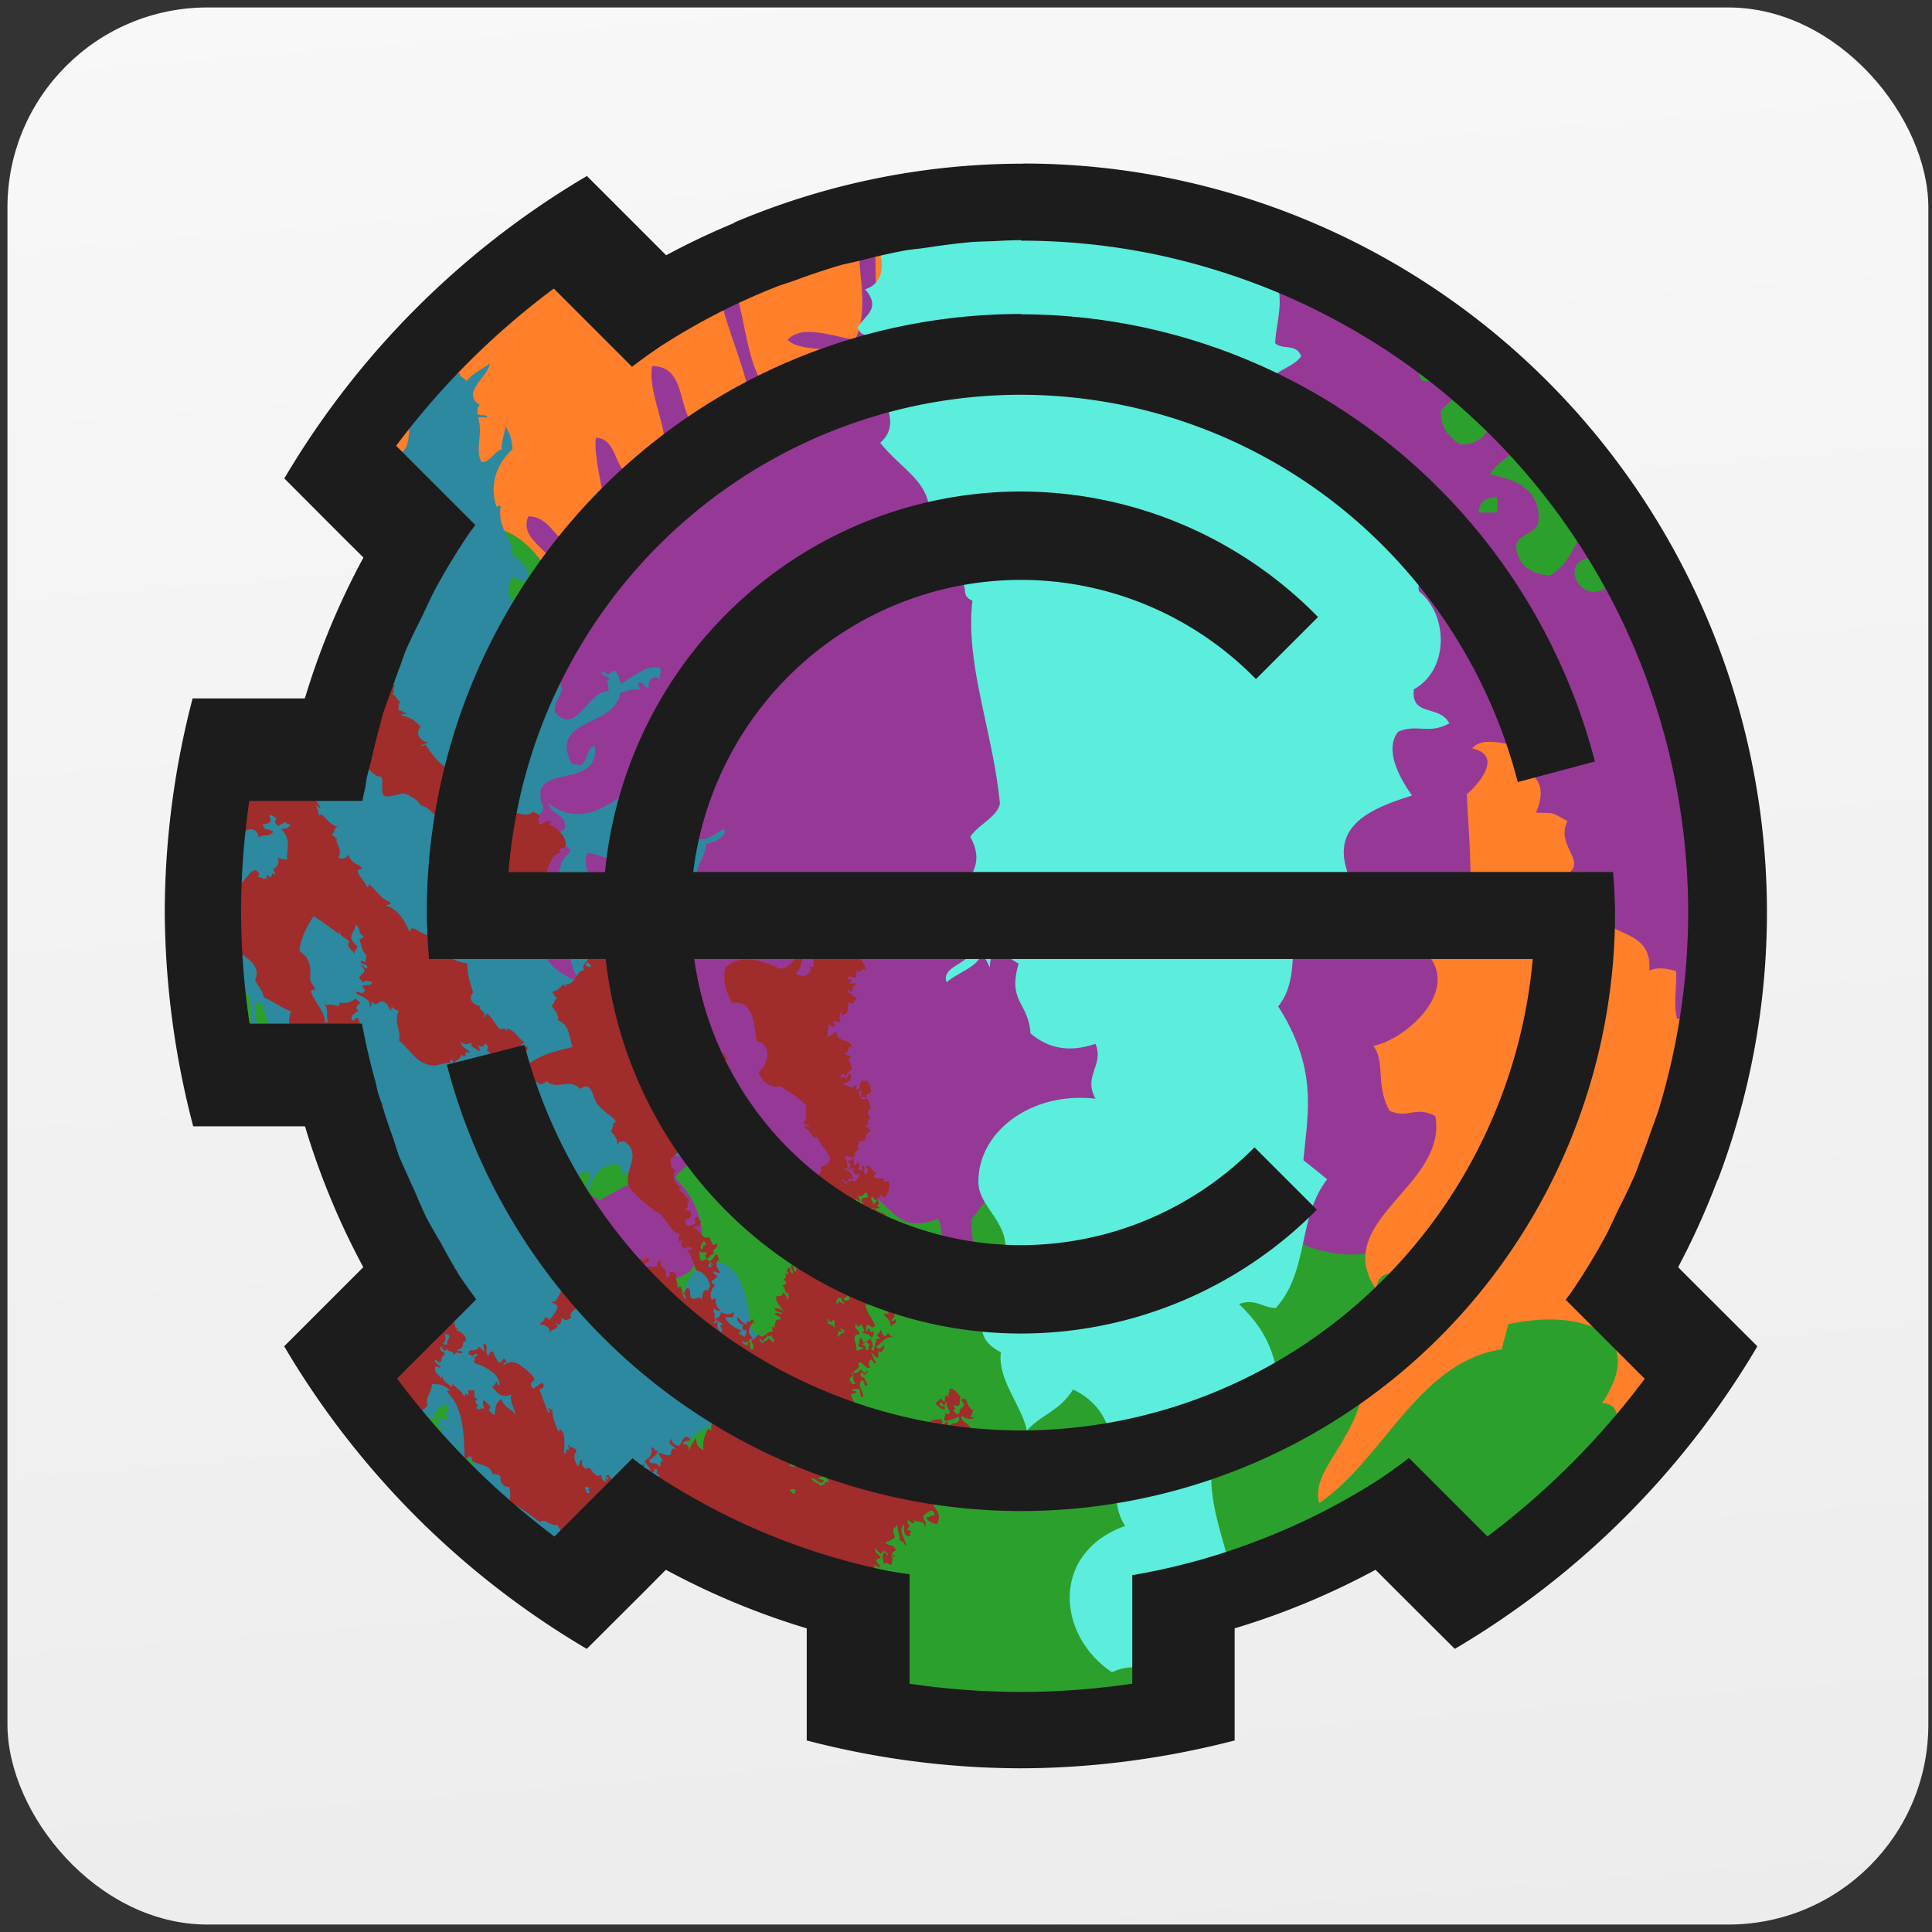 <?xml version="1.0" encoding="UTF-8" standalone="no"?>
<!-- Created with Inkscape (http://www.inkscape.org/) -->

<svg
   xmlns:dc="http://purl.org/dc/elements/1.1/"
   xmlns:cc="http://creativecommons.org/ns#"
   xmlns:rdf="http://www.w3.org/1999/02/22-rdf-syntax-ns#"
   xmlns:svg="http://www.w3.org/2000/svg"
   xmlns="http://www.w3.org/2000/svg"
   xmlns:xlink="http://www.w3.org/1999/xlink"
   xmlns:sodipodi="http://sodipodi.sourceforge.net/DTD/sodipodi-0.dtd"
   xmlns:inkscape="http://www.inkscape.org/namespaces/inkscape"
   width="48"
   height="48"
   viewBox="0 0 12.7 12.7"
   version="1.1"
   id="svg866"
   inkscape:version="0.92.4 (5da689c313, 2019-01-14)"
   sodipodi:docname="SCDarkColorSchemes.svg">
  <rect x="0" y="0" width="12.7" height="12.7" fill="#333333" stroke="none"/>
  <defs
     id="defs860">
    <linearGradient
       inkscape:collect="always"
       id="linearGradient842">
      <stop
         style="stop-color:#ececec;stop-opacity:1"
         offset="0"
         id="stop838" />
      <stop
         style="stop-color:#f9f9f9;stop-opacity:1"
         offset="1"
         id="stop840" />
    </linearGradient>
    <linearGradient
       inkscape:collect="always"
       xlink:href="#linearGradient842"
       id="linearGradient844"
       x1="1.999"
       y1="298.003"
       x2="0.779"
       y2="283.005"
       gradientUnits="userSpaceOnUse"
       gradientTransform="matrix(1,0,0,0.994,0,1.695)" />
  </defs>
  <sodipodi:namedview
     id="base"
     pagecolor="#ffffff"
     bordercolor="#666666"
     borderopacity="1.0"
     inkscape:pageopacity="0.0"
     inkscape:pageshadow="2"
     inkscape:zoom="7.6455921"
     inkscape:cx="24"
     inkscape:cy="24"
     inkscape:document-units="mm"
     inkscape:current-layer="layer1"
     showgrid="false"
     units="px"
     inkscape:window-width="1366"
     inkscape:window-height="707"
     inkscape:window-x="0"
     inkscape:window-y="0"
     inkscape:window-maximized="1" />
  <g
     inkscape:label="Capa 1"
     inkscape:groupmode="layer"
     id="layer1"
     transform="translate(0,-284.3)">
    <rect
       style="opacity:1;fill:url(#linearGradient844);fill-opacity:1;fill-rule:evenodd;stroke:none;stroke-width:0.158;stroke-linejoin:miter;stroke-miterlimit:4;stroke-dasharray:none;stroke-opacity:1"
       id="rect828"
       width="12.627"
       height="12.602"
       x="0.049"
       y="284.349"
       ry="1.315" />
    <g
       transform="translate(4.9633333e-5,-5e-5)"
       id="g830">
      <g
         transform="translate(5.292)"
         id="g879">
        <path
           inkscape:connector-curvature="0"
           style="fill:#2ca02c;fill-opacity:1;stroke:none;stroke-width:0.12"
           d="m 1.418,285.616 a 4.666,4.701 0 0 0 -1.814,0.369 l 0.001,0.002 A 4.698,4.698 0 0 0 -0.824,286.19 l -0.005,-0.005 -0.491,-0.491 c -0.783,0.462 -1.436,1.115 -1.898,1.898 l 0.35,0.35 0.147,0.147 a 4.698,4.698 0 0 0 -0.367,0.883 h -0.009 -0.695 c -0.115,0.438 -0.173,0.889 -0.174,1.342 0.003,0.453 0.062,0.904 0.178,1.342 h 0.694 0.008 a 4.698,4.698 0 0 0 0.366,0.883 l -0.147,0.147 -0.35,0.35 c 0.462,0.783 1.115,1.437 1.898,1.898 l 0.35,-0.35 0.147,-0.147 a 4.698,4.698 0 0 0 0.883,0.367 v 0.207 0.497 c 0.438,0.115 0.889,0.173 1.342,0.175 0.453,-9.1e-4 0.904,-0.06 1.342,-0.175 v -0.497 -0.207 a 4.698,4.698 0 0 0 0.883,-0.367 l 0.147,0.147 0.35,0.35 c 0.783,-0.462 1.436,-1.115 1.898,-1.898 l -0.35,-0.35 -0.147,-0.147 a 4.698,4.698 0 0 0 0.244,-0.54 l 0.007,-0.013 a 4.666,4.701 0 0 0 0.306,-1.671 4.666,4.701 0 0 0 -4.666,-4.7 z"
           id="path3167-6-2-3" />
        <path
           style="fill:#ff7f2a;fill-opacity:1;fill-rule:evenodd;stroke:none;stroke-width:0.007"
           d="m 1.444,285.617 a 4.666,4.701 0 0 0 -0.026,-9.5e-4 v -5e-4 a 4.666,4.701 0 0 0 -0.466,0.024 4.666,4.701 0 0 0 -0.461,0.07 4.666,4.701 0 0 0 -0.452,0.116 4.666,4.701 0 0 0 -0.435,0.16 l 9.5006e-4,0.002 a 4.698,4.698 0 0 0 -0.425,0.201 4.698,4.698 0 0 0 -0.004,0.003 l -0.005,-0.005 -0.419,-0.419 c -0.002,0.004 -0.008,-0.003 -0.01,0.002 -0.023,0.187 -0.347,0.224 -0.563,0.314 -0.026,0.02 -0.052,0.04 -0.077,0.06 0.039,0.012 0.087,0.017 0.083,0.054 -0.045,0.013 -0.102,0.006 -0.157,0.003 -0.051,0.042 -0.107,0.077 -0.157,0.121 0.002,0.018 -0.008,0.043 -9.5e-4,0.058 -0.063,-0.005 -0.092,0.021 -0.127,0.041 -0.025,0.024 -0.057,0.039 -0.082,0.063 -0.059,0.094 -0.101,0.212 -0.228,0.268 -0.233,0.259 -0.461,0.525 -0.64,0.827 0.301,-0.017 0.533,-0.045 0.935,0.004 0.006,0.168 -0.089,0.178 0.017,0.27 0.253,-0.253 0.585,0.141 0.618,0.341 0.099,-0.081 0.264,-0.013 0.427,-0.108 0.055,-0.125 -0.036,-0.166 0.035,-0.3 0.456,-0.084 0.691,0.693 1.137,0.39 -0.112,-0.016 -0.12,-0.094 -0.08,-0.199 0.039,-0.053 0.091,-0.084 0.157,-0.091 0.08,0.105 0.163,0.209 0.38,0.234 0.061,0.199 0.204,0.533 0.386,0.545 -0.085,-0.125 -0.099,-0.292 -0.201,-0.407 0.363,0.055 0.55,0.352 0.764,0.292 -0.292,-0.426 -0.928,-0.652 -1.011,-1.199 -0.055,-0.015 -0.11,-0.029 -0.165,-0.044 -0.104,-0.464 0.046,-0.933 0.518,-0.616 0.01,-0.164 0.182,-0.048 0.22,-0.163 -0.18,-0.134 -0.444,-0.062 -0.546,-0.278 0.144,-0.099 0.179,-0.22 0.171,-0.309 0.157,0.037 0.041,0.233 0.141,0.303 0.022,-0.083 0.044,-0.166 0.066,-0.248 0.215,-0.139 0.496,0.088 0.631,0.123 -0.161,-0.115 0.066,-0.34 0.151,-0.403 -0.095,0.003 -0.109,-0.041 -0.103,-0.097 z"
           id="path3258-6"
           inkscape:connector-curvature="0" />
        <path
           style="fill:#963996;fill-opacity:1;fill-rule:evenodd;stroke:none;stroke-width:0.006"
           d="m 4.081,286.463 a 4.666,4.701 0 0 0 -0.142,-0.102 4.666,4.701 0 0 0 -0.405,-0.234 4.666,4.701 0 0 0 -0.426,-0.192 4.666,4.701 0 0 0 -0.443,-0.148 4.666,4.701 0 0 0 -0.455,-0.103 4.666,4.701 0 0 0 -0.463,-0.056 4.666,4.701 0 0 0 -0.329,-0.012 v -5e-4 a 4.666,4.701 0 0 0 -0.464,0.024 c 0.021,0.051 0.042,0.103 0.041,0.176 -0.037,0.093 -0.16,-0.015 -0.197,0.026 -0.01,0.062 -0.015,0.133 0.025,0.246 -0.024,0.1 -0.181,0.067 -0.222,0.149 -0.008,0.133 0.133,0.114 0.148,0.222 -9.2727e-4,0.13 -0.048,0.221 -0.173,0.222 -0.148,-0.109 -0.096,-0.642 -0.123,-0.839 -0.008,-0.049 -0.06,0.011 0,-0.048 -0.212,0.073 0.012,0.445 -0.124,0.741 -0.154,-0.026 -0.355,-0.103 -0.444,0 0.102,0.097 0.384,0.026 0.494,0.123 -0.169,0.059 -0.308,0.302 -0.494,0.272 -0.317,-0.043 -0.243,-0.662 -0.419,-0.876 a 4.698,4.698 0 0 0 -0.052,0.024 c 0.035,0.351 0.184,0.562 0.248,0.951 -0.09,0.075 -0.202,0.135 -0.296,0.123 -0.241,-0.043 -0.103,-0.444 -0.371,-0.445 -0.046,0.267 0.296,0.668 -0.148,0.716 -0.107,-0.049 -0.079,-0.234 -0.222,-0.246 -0.027,0.235 0.181,0.595 -0.074,0.691 -0.188,0.071 -0.191,-0.172 -0.37,-0.173 -0.065,0.148 0.151,0.227 0.197,0.346 -0.027,0.223 -0.118,0.372 -0.296,0.346 -0.146,-0.017 -0.279,-0.379 -0.346,-0.223 -0.026,0.14 0.399,0.24 0.42,0.444 0.04,0.388 -0.433,0.13 -0.593,0.074 0.05,0.222 0.362,0.182 0.445,0.371 0.063,0.364 -0.105,0.556 -0.395,0.494 -0.028,0.21 0.268,0.095 0.371,0.173 0.147,0.347 -0.234,0.229 -0.346,0.346 0.079,0.115 0.422,-0.026 0.445,0.148 -0.018,0.114 -0.152,0.112 -0.148,0.248 0.169,0.061 0.352,0.108 0.296,0.395 -0.092,0.038 -0.196,0.067 -0.197,0.197 0.132,-1.8e-4 0.212,0.052 0.247,0.148 0.191,-0.071 0.274,0.102 0.395,0.174 v 0.148 c -0.129,0.037 -0.289,0.082 -0.272,0.197 0.206,0.078 0.27,-0.194 0.469,-0.197 0.121,0.044 0.126,0.204 0.197,0.297 -0.049,0.215 -0.261,0.267 -0.42,0.371 -0.358,-0.248 -0.817,0.077 -0.642,0.494 0.199,0.176 0.517,0.067 0.667,-0.075 0.144,0.145 0.375,0.172 0.568,0.048 0.153,-0.226 0.059,-0.46 -0.099,-0.617 0.1,-0.134 0.31,-0.204 0.42,-0.026 -0.043,0.094 -0.005,0.22 0.099,0.246 0.06,-0.09 0.332,-0.17 0.371,0 0.025,0.141 -0.103,0.23 -0.025,0.346 0.234,-0.035 0.048,-0.376 0.247,-0.469 0.331,-0.051 0.27,0.307 0.618,0.173 0.082,0.185 -0.094,0.479 0.197,0.445 0.108,-0.099 0.008,-0.289 0.025,-0.445 0.054,-0.061 0.09,-0.139 0.173,-0.173 0.133,0.016 0.197,0.099 0.272,0.173 0.108,-0.015 0.104,-0.141 0.098,-0.271 0.136,-0.096 0.41,-0.052 0.543,-0.148 0.09,0.034 0.14,0.111 0.247,0.123 0.013,0.113 -0.043,0.141 0,0.223 0.111,0.003 0.12,-0.099 0.222,-0.1 0.133,0.122 -0.004,0.212 0,0.395 0.047,-0.008 0.055,0.027 0.099,0.026 0.055,-0.126 0.06,-0.305 0.272,-0.272 0.135,0.183 0.422,0.299 0.716,0.246 0.185,0.045 0.039,0.425 0.297,0.395 -0.075,-0.305 0.141,-0.72 0.37,-0.346 0.221,-0.39 0.45,0.024 0.543,0.246 0.047,0.008 0.054,-0.027 0.099,-0.026 -0.032,-0.215 -0.152,-0.342 -0.173,-0.568 0.149,-0.245 0.479,-0.386 0.815,-0.272 -0.086,0.13 -0.09,0.259 -0.066,0.381 a 4.698,4.698 0 0 0 0.106,-0.226 4.698,4.698 0 0 0 0.045,-0.115 l 0.007,-0.012 a 4.666,4.701 0 0 0 0.045,-0.138 c -0.089,-0.093 -0.204,-0.16 -0.285,-0.26 0.154,-0.06 0.114,-0.313 0.247,-0.395 0.059,0.023 0.113,0.029 0.197,0.026 0.09,-0.071 -0.101,-0.145 -0.025,-0.197 0.02,-0.014 0.05,0.008 0.069,0.012 a 4.666,4.701 0 0 0 0.017,-0.148 c -0.069,-0.029 -0.141,-0.056 -0.16,-0.136 0.103,-0.104 0.127,-0.288 0.2,-0.422 a 4.666,4.701 0 0 0 4.912e-4,-0.013 4.666,4.701 0 0 0 -0.014,-0.276 c -0.011,-0.005 -0.033,0.004 -0.038,-0.006 0.026,-0.033 0.016,-0.076 0.032,-0.108 a 4.666,4.701 0 0 0 -0.004,-0.079 4.666,4.701 0 0 0 -0.014,-0.093 c -0.048,-0.012 -0.101,-0.018 -0.089,-0.089 2.28e-4,-0.022 -0.02,-0.021 -0.025,-0.048 0.017,-0.028 0.059,-0.042 0.083,-0.065 a 4.666,4.701 0 0 0 -0.026,-0.169 4.666,4.701 0 0 0 -0.115,-0.456 4.666,4.701 0 0 0 -0.16,-0.441 4.666,4.701 0 0 0 -0.186,-0.387 c -0.05,0.009 -0.106,0.014 -0.14,-0.012 0.021,-0.037 0.013,-0.121 0.024,-0.186 A 4.666,4.701 0 0 0 5.277,287.675 c -0.033,-0.011 -0.089,-0.024 -0.109,-0.01 -0.082,0.148 -0.126,0.334 -0.272,0.419 -0.128,-0.012 -0.213,-0.067 -0.222,-0.197 0.018,-0.089 0.143,-0.07 0.148,-0.172 0.007,-0.223 -0.195,-0.271 -0.321,-0.297 0.079,-0.127 0.257,-0.155 0.272,-0.346 -0.024,-0.009 -0.032,-0.032 -0.038,-0.056 a 4.666,4.701 0 0 0 -0.015,-0.016 c -0.236,-0.022 -0.189,0.233 -0.417,0.221 -0.065,-0.051 -0.129,-0.101 -0.123,-0.222 0.058,-0.066 0.138,-0.108 0.148,-0.223 -0.096,-0.077 -0.154,0.053 -0.272,0.026 -0.082,-0.149 -0.039,-0.246 0.025,-0.339 z m 0.469,1.106 v 0.1 H 4.427 c 0.005,-0.067 0.043,-0.101 0.123,-0.1 z m 0.642,0.397 c 0.04,0.049 0.019,0.16 0.074,0.197 -0.177,0.122 -0.326,-0.2 -0.074,-0.197 z"
           id="path3236-7"
           inkscape:connector-curvature="0" />
        <path
           style="fill:#ff7f2a;fill-opacity:1;fill-rule:evenodd;stroke:none;stroke-width:0.007"
           d="m 5.834,293.282 c 0.058,-0.086 0.137,-0.155 0.19,-0.245 l -0.35,-0.35 -0.147,-0.147 a 4.698,4.698 0 0 0 0.199,-0.425 4.698,4.698 0 0 0 0.045,-0.115 l 0.007,-0.012 a 4.666,4.701 0 0 0 0.144,-0.447 4.666,4.701 0 0 0 0.051,-0.235 c -0.052,-0.149 -0.093,-0.318 -0.167,-0.423 -0.019,0.047 -0.024,0.12 -0.074,0.113 -0.025,-0.09 -8.56e-4,-0.21 -0.006,-0.312 -0.071,-0.022 -0.131,-0.025 -0.177,-0.003 0.03,-0.363 -0.464,-0.144 -0.406,-0.64 -0.056,-0.017 -0.096,-0.004 -0.136,0.009 0.141,-0.092 -0.078,-0.187 0.005,-0.353 -0.12,-0.062 -0.072,-0.05 -0.207,-0.055 0.122,-0.298 -0.173,-0.205 0.027,-0.436 -0.132,0.035 -0.357,-0.093 -0.447,0.014 0.211,0.046 0.037,0.24 -0.035,0.301 0.016,0.343 0.048,0.58 -0.004,1.018 -0.168,0.006 -0.178,-0.09 -0.27,0.017 0.253,0.253 -0.141,0.585 -0.341,0.619 0.081,0.099 0.013,0.264 0.108,0.427 0.125,0.055 0.166,-0.036 0.3,0.035 0.084,0.456 -0.693,0.691 -0.39,1.137 0.016,-0.112 0.094,-0.12 0.199,-0.08 0.053,0.039 0.084,0.091 0.091,0.157 -0.105,0.08 -0.209,0.163 -0.234,0.381 -0.199,0.061 -0.534,0.204 -0.545,0.387 0.125,-0.086 0.293,-0.099 0.408,-0.202 -0.055,0.363 -0.352,0.55 -0.292,0.764 0.426,-0.292 0.652,-0.928 1.199,-1.011 0.015,-0.055 0.029,-0.11 0.044,-0.165 0.464,-0.104 0.933,0.046 0.616,0.518 0.164,0.01 0.048,0.182 0.163,0.22 0.134,-0.18 0.062,-0.444 0.278,-0.546 0.05,0.072 0.101,0.06 0.155,0.085 z"
           id="path774-3-5"
           inkscape:connector-curvature="0" />
        <path
           style="fill:#5beedc;fill-opacity:1;fill-rule:evenodd;stroke:none;stroke-width:0.006"
           d="m 3.121,285.941 a 4.666,4.701 0 0 0 -0.013,-0.006 4.666,4.701 0 0 0 -0.443,-0.148 4.666,4.701 0 0 0 -0.455,-0.103 4.666,4.701 0 0 0 -0.463,-0.056 4.666,4.701 0 0 0 -0.329,-0.012 v -5e-4 a 4.666,4.701 0 0 0 -0.466,0.024 4.666,4.701 0 0 0 -0.299,0.046 c 0.009,0.018 0.017,0.037 0.026,0.058 -0.118,0.071 -0.176,0.022 -0.245,0.111 0.068,0.065 0.131,0.295 -0.039,0.347 0.113,0.132 -0.011,0.175 -0.049,0.253 0.038,0.103 0.152,-0.004 0.184,0.115 -0.038,0.075 -0.021,0.171 -0.128,0.223 0.122,0.1 0.232,0.301 0.092,0.418 0.153,0.194 0.369,0.269 0.316,0.547 0.132,-0.056 0.186,0.104 0.349,-0.03 0.178,0.218 -0.073,0.274 -0.148,0.397 0.073,0.023 0.004,0.09 0.089,0.124 -0.048,0.419 0.133,0.849 0.181,1.333 -0.017,0.09 -0.147,0.142 -0.195,0.22 0.112,0.2 -0.036,0.302 -0.136,0.424 0.095,0.132 0.054,0.215 0.003,0.295 0.042,0.111 0.035,-0.025 0.121,-0.026 0.087,0.137 -0.191,0.14 -0.143,0.263 0.063,-0.059 0.188,-0.096 0.22,-0.167 0.034,-0.01 0.046,0.036 0.064,0.07 0.003,-0.178 0.096,-0.078 0.189,-0.026 -0.074,0.251 0.063,0.251 0.078,0.458 0.115,0.099 0.254,0.128 0.427,0.069 0.059,0.142 -0.084,0.209 4.909e-4,0.361 -0.417,-0.049 -0.773,0.213 -0.77,0.549 0.001,0.139 0.147,0.229 0.174,0.381 0.049,0.27 -0.344,0.579 -0.026,0.736 -0.025,0.18 0.143,0.36 0.17,0.516 0.091,-0.104 0.219,-0.13 0.304,-0.271 0.414,0.201 0.187,0.677 0.343,0.897 -0.494,0.178 -0.449,0.721 -0.087,0.962 0.145,-0.067 0.25,-0.023 0.332,0.078 0.112,-0.107 0.265,-0.149 0.394,-0.148 3.889e-4,-4.5e-4 1.045e-4,-9.5e-4 4.912e-4,-0.002 v -0.208 -0.207 a 4.698,4.698 0 0 0 0.089,-0.031 c -0.05,-0.31 -0.232,-0.652 -0.134,-0.948 0.106,-0.079 0.131,0.055 0.228,-9.5e-4 -0.14,-0.211 0.07,-0.327 0.225,-0.3 -0.069,-0.3 -0.08,-0.441 -0.299,-0.653 0.1,-0.041 0.158,0.025 0.241,0.026 0.22,-0.242 0.142,-0.594 0.338,-0.846 -0.052,-0.044 -0.105,-0.085 -0.156,-0.126 0.027,-0.306 0.099,-0.595 -0.166,-1.011 0.193,-0.237 -0.006,-0.621 0.244,-0.836 0.108,-0.063 0.12,0.127 0.241,0.026 -0.167,-0.353 0.081,-0.479 0.395,-0.576 -0.054,-0.076 -0.194,-0.288 -0.092,-0.419 0.123,-0.055 0.203,0.02 0.337,-0.056 -0.066,-0.125 -0.254,-0.04 -0.233,-0.223 0.235,-0.132 0.224,-0.49 0.036,-0.642 -0.043,-0.1 0.168,-0.104 0.18,-0.182 -0.109,-0.055 -0.271,0.037 -0.359,-0.067 -0.021,-0.07 0.071,-0.095 0.019,-0.174 -0.051,-0.004 -0.105,-6.9e-4 -0.131,-0.071 -0.042,-0.105 0.105,-0.141 0.088,-0.238 -0.127,-0.108 -0.21,-0.022 -0.416,0.03 -0.151,-0.111 -0.447,-0.167 -0.401,-0.442 0.08,-0.002 0.19,0.085 0.229,-9.5e-4 -0.032,-0.116 -0.145,-0.015 -0.184,-0.115 -0.121,-0.166 0.136,-0.191 0.198,-0.288 -0.033,-0.087 -0.121,-0.038 -0.171,-0.086 0.007,-0.16 0.098,-0.369 -0.076,-0.525 0.007,-0.041 0.059,-0.065 0.107,-0.09 z"
           id="path3221-3"
           inkscape:connector-curvature="0" />
        <path
           style="fill:#2c89a0;fill-opacity:1;fill-rule:evenodd;stroke:none;stroke-width:0.004"
           d="m -2.461,286.614 c -0.003,0.003 -0.004,0.008 -0.007,0.01 0.002,0.019 0.005,0.037 -0.001,0.065 -0.028,-1.8e-4 -0.055,0.002 -0.069,0.025 -0.002,0.002 -0.002,0.004 -0.004,0.006 0.029,0.009 0.04,0.034 0.031,0.079 -0.005,0.022 -0.02,0.027 -0.043,0.019 -0.011,0.038 0.006,0.048 0.002,0.078 -0.019,-0.006 -0.023,0.011 -0.041,0.007 -0.023,0.131 0.023,0.364 -0.078,0.374 -0.043,-0.004 -0.03,-0.062 -0.053,-0.085 -0.033,0.068 0.008,0.078 0.006,0.142 -0.028,0.041 -0.104,-0.005 -0.112,-0.005 0.018,0.021 0.009,0.068 0.022,0.094 -0.043,0.023 -0.037,0.126 -0.094,0.127 -0.032,10e-5 -0.049,-0.073 -0.067,-0.049 0.021,0.017 0.032,0.044 0.032,0.082 -0.063,-0.007 -0.049,-0.053 -0.074,-0.076 -0.037,0.059 0.085,0.06 0.056,0.15 -0.025,0.026 -0.039,-0.01 -0.07,-0.011 -0.003,0.062 0.058,0.07 0.009,0.117 0.005,0.012 0.011,0.035 0.017,0.05 l 0.13,0.13 0.147,0.147 a 4.698,4.698 0 0 0 -0.202,0.424 4.698,4.698 0 0 0 -0.16,0.442 4.698,4.698 0 0 0 -0.005,0.018 h -0.009 -0.628 c -0.002,7.2e-4 0.001,0.004 -4.912e-4,0.005 0.001,-4.6e-4 -0.004,-0.004 -0.004,-0.005 h -0.062 c -0.073,0.281 -0.084,0.571 -0.111,0.859 0.012,0.005 0.017,0.019 0.03,0.023 -0.014,0.032 -0.02,0.076 -0.023,0.125 0.031,0.134 0.114,0.173 0.104,0.299 -0.009,0.11 -0.13,0.177 -0.101,0.293 -0.014,0.015 -0.024,0.013 -0.036,0.025 0.003,0.058 0.018,0.115 0.023,0.173 0.059,-0.005 0.107,-0.041 0.137,-0.012 -0.015,0.083 -0.082,0.077 -0.077,0.156 0.084,0.014 0.108,-0.07 0.172,-0.089 0.072,0.049 -0.012,0.308 0.083,0.296 0.01,-0.081 -0.061,-0.184 0.003,-0.244 0.039,0.054 0.067,0.151 0.06,0.216 0.005,-0.022 0.02,-0.027 0.043,-0.019 0.065,0.134 0.204,0.196 0.195,0.404 0.055,0.03 0.048,0.121 0.142,0.113 0.002,0.022 -3.297e-4,0.045 -0.006,0.066 h 0.058 0.008 a 4.698,4.698 0 0 0 0.027,0.077 c 0.164,-0.094 0.232,0.136 0.294,0.239 -0.037,0.034 -0.044,0.114 -0.05,0.198 -0.147,0.025 -0.018,-0.307 -0.117,-0.366 -0.012,0.081 0.048,0.15 0.009,0.22 -0.037,0.009 -0.03,-0.026 -0.046,-0.039 a 4.698,4.698 0 0 0 0.04,0.114 4.698,4.698 0 0 0 0.2,0.425 4.698,4.698 0 0 0 0.008,0.016 l -0.147,0.147 -0.35,0.35 c 0.199,0.338 0.449,0.638 0.715,0.923 0.035,-0.008 0.078,-0.004 0.096,-0.039 0.03,-0.02 -0.025,0.014 -0.018,-0.029 0.059,0.018 0.087,-0.064 0.151,-0.079 -0.017,0.035 -0.006,0.062 0.011,0.092 0.011,-0.021 0.034,-0.023 0.063,-0.016 0.015,0.02 0.031,0.037 0.034,0.069 -5.225e-4,0.043 -0.044,0.017 -0.046,0.058 0.123,-0.009 0.113,0.177 0.258,0.182 0.027,0.027 0.015,0.092 0.027,0.133 0.045,-0.06 0.141,-0.013 0.136,0.073 0.017,-0.027 0.025,-0.068 0.067,-0.054 0.047,-0.004 0.017,0.067 0.054,0.073 0.053,-0.023 0.101,-0.009 0.139,0.035 0.001,-0.072 0.057,-0.056 0.107,-0.048 0.048,-0.084 0.166,-0.085 0.218,-0.043 -0.018,-0.024 -0.043,-0.041 -0.043,-0.084 0.038,-0.084 0.148,-0.013 0.225,-0.004 0.022,-0.068 -0.04,-0.052 -0.03,-0.108 0.025,-0.053 0.082,-0.053 0.085,-0.141 0.121,-0.052 0.141,-0.21 0.244,-0.297 0.067,-0.056 0.148,-0.068 0.196,-0.124 0.073,-0.085 0.048,-0.154 0.064,-0.235 -0.013,-0.029 -0.039,0.043 -0.074,0.027 -0.032,-0.026 -0.075,-0.041 -0.072,-0.101 0.107,-0.017 0.171,-0.106 0.234,-0.195 0.056,-0.01 0.037,0.055 0.086,0.052 0.018,-0.087 -0.043,-0.095 -0.068,-0.139 -0.012,-0.202 -0.07,-0.42 -0.234,-0.423 -0.172,-0.003 -0.276,0.28 -0.192,0.498 -0.245,-0.137 -0.294,-0.467 -0.464,-0.678 -0.286,0.051 -0.215,-0.522 0.035,-0.458 0.01,0.021 0.003,0.058 0.035,0.057 0.037,-0.009 0.065,-0.032 0.079,-0.078 -0.004,-0.018 -0.038,-0.008 -0.037,-0.032 0.118,-0.194 0.375,0.165 0.45,-0.11 -0.024,-0.144 -0.154,-0.184 -0.194,-0.313 0.014,-0.037 0.041,-0.051 0.042,-0.109 -0.033,-0.079 -0.088,-0.014 -0.151,-0.024 -0.02,-0.117 0.095,-0.288 0.047,-0.366 -0.124,0.056 -0.411,0.017 -0.484,-0.166 0.067,0.044 0.124,-7.7e-4 0.176,-0.024 0.002,-0.025 0.005,-0.051 0.008,-0.076 0.047,0.048 0.049,-0.043 0.086,-0.051 -0.027,-5.7e-4 -0.043,-0.011 -0.036,-0.044 0.063,-0.087 0.011,-0.168 0.029,-0.292 -0.018,0.034 -0.034,0.011 -0.083,0.013 0.005,-0.09 -0.041,-0.08 -0.096,-0.066 0.018,-0.176 -0.141,-0.228 -0.085,-0.374 0.173,0.045 0.287,0.104 0.474,0.061 -0.008,0.034 0.036,0.018 0.036,0.045 -0.018,0.031 0.019,0.051 -0.019,0.087 0.074,-0.009 0.073,0.073 0.148,0.049 -0.012,0.079 -0.018,0.097 -0.005,0.154 0.025,-0.052 0.061,-0.087 0.111,-0.098 -0.017,-0.032 -0.079,-0.022 -0.063,-0.087 0.153,-0.043 0.362,-0.042 0.485,-0.052 -0.135,-0.041 -0.291,0.024 -0.447,-0.019 0.008,-0.085 0.054,-0.108 0.06,-0.196 0.049,-0.012 0.131,-0.038 0.122,-0.097 -0.065,0.017 -0.1,0.084 -0.19,0.06 -0.032,-0.056 -0.029,-0.147 -0.039,-0.225 0.027,-0.04 0.094,-0.093 0.077,-0.156 -0.033,0.054 -0.062,0.116 -0.125,0.122 -0.014,-0.013 -0.03,-0.024 -0.025,-0.056 0.02,-0.032 0.045,-0.054 0.078,-0.065 -0.011,-0.041 0.008,-0.049 -0.002,-0.078 -0.008,-0.004 -0.02,-0.004 -0.019,-0.016 -0.056,-0.007 -0.078,0.039 -0.127,0.045 -0.012,-0.103 -0.003,-0.205 0.037,-0.277 -0.02,-0.046 -0.048,-0.011 -0.081,0 0.015,0.072 -0.007,0.122 -0.045,0.147 0.008,0.015 0.037,0.01 0.027,0.043 -0.069,0.002 -0.085,0.087 -0.143,0.106 0.015,0.005 0.037,0.002 0.039,0.019 -0.153,0.126 -0.388,0.344 -0.618,0.161 0.011,0.077 0.114,0.064 0.107,0.158 -0.011,0.032 -0.044,0.027 -0.065,0.041 0.021,0.013 0.053,0.04 0.024,0.068 0.036,0.007 0.068,0.017 0.077,0.051 -0.09,0.07 -0.072,0.156 -0.089,0.282 0.052,0.011 0.033,0.098 0.007,0.13 -0.048,-0.045 -0.1,0.046 -0.131,-0.021 0.004,-0.068 0.092,-0.076 0.065,-0.144 -0.006,0.039 -0.052,0.014 -0.083,0.013 0.011,-0.199 -0.043,-0.294 -0.003,-0.489 0.025,-0.008 0.045,-0.026 0.057,-0.056 -0.131,-0.323 0.374,-0.101 0.336,-0.411 -0.053,0.008 -0.048,0.109 -0.094,0.127 -0.02,-0.003 -0.04,-0.007 -0.06,-0.01 -0.145,-0.308 0.278,-0.228 0.322,-0.464 0.039,-0.01 0.07,-0.034 0.124,-0.019 0.012,-0.022 -0.026,-0.047 0.005,-0.051 0.03,9.5e-4 0.028,0.034 0.058,0.035 -0.009,-0.072 0.062,-0.093 0.076,-0.04 -0.014,-0.042 0.021,-0.088 -0.011,-0.092 -0.081,-0.022 -0.172,0.066 -0.245,0.103 -0.02,-0.026 -0.016,-0.076 -0.053,-0.085 -0.026,0.031 -0.038,0.035 -0.072,0.002 -0.012,0.046 0.041,0.028 0.045,0.058 -0.032,0.011 0.007,0.045 -0.007,0.076 -0.133,-0.003 -0.208,0.301 -0.351,0.138 -0.004,-0.085 0.042,-0.089 0.047,-0.16 -0.029,-0.072 0.014,-0.087 0.026,-0.163 -0.06,0.026 -0.089,0.101 -0.181,0.075 -0.02,-0.057 0.015,-0.074 0.023,-0.125 -0.055,-0.042 -0.093,-0.1 -0.116,-0.173 0.009,-0.049 0.05,-0.047 0.06,-0.093 -0.037,-0.011 -0.031,0.047 -0.074,0.027 -0.052,-0.06 0.021,-0.109 0.006,-0.166 -0.017,0.032 -0.042,0.049 -0.085,0.038 -0.018,-0.056 -0.014,-0.136 0.035,-0.149 0.024,0.031 0.051,0.036 0.081,0.013 0.002,-0.021 0.004,-0.042 0.006,-0.063 -0.052,-0.01 -0.037,-0.085 -0.104,-0.081 -0.001,-0.136 -0.102,-0.175 -0.08,-0.334 -0.017,-0.008 -0.027,0.015 -0.03,-0.005 -0.05,-0.164 0.027,-0.295 0.108,-0.369 -0.003,-0.062 -0.018,-0.111 -0.046,-0.149 -0.006,0.054 -0.026,0.086 -0.025,0.15 -0.051,0.015 -0.071,0.082 -0.131,0.083 -0.048,-0.07 0.011,-0.191 -0.023,-0.287 0.003,-0.021 0.083,0.009 0.053,-0.017 -0.017,-0.01 -0.061,0.006 -0.059,-0.022 0.001,-0.022 0.006,-0.04 0.015,-0.05 -0.124,-0.077 0.055,-0.185 0.068,-0.272 -0.051,0.039 -0.112,0.063 -0.155,0.117 -0.011,-0.024 -0.046,-0.023 -0.045,-0.058 -0.047,0.037 -0.113,0.011 -0.106,-0.068 -0.004,0.019 -0.023,0.005 -0.03,-0.005 -0.005,0.039 0.029,0.063 9.501e-4,0.09 -0.013,-0.006 -0.017,-0.021 -0.039,-0.019 -0.003,-0.063 -0.009,-0.095 -0.017,-0.131 z m -1.268,2.389 c 0.017,0.03 -6.423e-4,0.085 -0.011,0.114 -0.028,-0.011 -0.008,-0.068 -0.055,-0.06 0.007,-0.043 0.035,-0.05 0.066,-0.054 z m 2.168,1.333 c 0.021,0.142 -0.014,0.33 0.098,0.425 -0.098,-0.029 -0.247,-0.108 -0.272,-0.248 0.055,-0.063 0.096,-0.149 0.173,-0.176 z m 0.139,1.667 c 0.025,0.099 -0.088,0.204 -0.148,0.26 -0.058,-0.018 -0.042,-0.161 -0.019,-0.222 0.033,-0.006 0.029,0.025 0.036,0.045 0.042,-0.03 0.067,-0.087 0.131,-0.083 z m -1.182,0.085 c -0.02,0.076 -0.078,0.089 -0.133,0.108 0.047,-0.032 0.05,-0.134 0.133,-0.108 z m 0.216,1.437 c 0.008,0.011 0.021,0.017 0.039,0.019 0.025,0.041 -0.04,0.052 0.004,0.065 -0.005,0.036 -0.044,0.016 -0.073,0.014 0.016,0.027 0.017,0.013 0.005,0.052 -8.351e-4,0.033 0.019,-0.012 0.04,0.007 -0.012,0.048 -0.088,-0.007 -0.096,0.049 -0.031,-0.008 -0.056,-0.022 -0.078,-0.038 0.004,-0.033 0.072,-0.014 0.025,-0.048 0.034,-0.011 -0.002,-0.049 0.046,-0.044 0.015,0.029 -0.01,0.024 0.005,0.052 0.014,-0.047 0.056,-0.049 0.052,-0.108 0.013,0.021 0.031,0.015 0.032,-0.021 z m 0.595,0.184 c -0.013,0.037 -0.038,0.033 0.016,0.041 -0.029,0.01 -0.03,0.057 0.015,0.053 -0.023,0.008 -0.057,0.055 -0.006,0.063 0.004,0.04 -0.03,0.02 -0.027,0.06 -0.092,-0.017 -0.072,-0.039 -0.115,-0.07 0.042,-0.04 0.04,-0.107 0.083,-0.115 -0.002,-0.021 -0.019,0.008 -0.019,-0.016 -0.006,-0.044 0.033,-0.014 0.053,-0.017 z"
           id="path740-5"
           inkscape:connector-curvature="0" />
        <path
           inkscape:connector-curvature="0"
           style="fill:#a02c2c;fill-opacity:1;fill-rule:evenodd;stroke:none;stroke-width:0.014"
           d="m -11.135,16.152 -0.002,0.006 a 17.758,17.758 0 0 0 -0.518,1.432 17.758,17.758 0 0 0 -0.02,0.068 h -0.033 -0.059 c -0.027,0.058 -0.107,0.08 -0.082,0.223 -0.086,-0.052 -0.029,-0.104 -0.115,-0.156 -0.144,0.115 -0.177,0.018 -0.291,0.162 0.137,0.175 -0.075,0.407 -0.154,0.432 0.023,0.136 0.127,0.199 0.117,0.293 -0.061,-0.04 -0.121,-0.023 -0.182,-0.043 0.121,0.115 0.176,0.194 0.025,0.201 -0.013,0.065 0.056,0.089 0.115,0.113 -0.137,0.19 -0.382,0.034 -0.588,-0.039 0.168,0.158 -0.215,0.02 -0.066,0.205 -0.143,-0.142 -0.222,-0.147 -0.316,-0.133 0.032,-0.177 -0.013,-0.11 0.178,-0.273 -0.272,-0.125 -0.482,-0.287 -0.709,-0.465 -0.253,0.048 -0.441,0.248 -0.623,0.426 -0.152,0.718 -0.21,1.448 -0.283,2.178 0.032,0.047 -0.029,0.128 0.039,0.168 0.108,0.065 0.327,-0.037 0.318,0.086 -0.056,-0.06 0.027,-0.12 0.086,-0.182 -0.001,0.093 0.098,0.083 0.16,0.111 0.111,-0.358 0.508,-0.581 0.586,-0.189 0.119,-0.101 0.24,0.004 0.359,-0.139 -0.109,-0.102 -0.26,-0.016 -0.252,-0.201 0.088,0.019 0.118,-0.02 0.158,-0.027 0.079,-0.068 -0.04,-0.134 0.021,-0.203 0.053,0.053 0.104,0.027 0.158,0.111 -0.08,0.062 -0.021,0.12 0.049,0.18 0.052,-0.087 0.105,-0.031 0.156,-0.115 0.046,0.082 0.09,0.027 0.137,0.09 -0.095,0.097 -0.101,0.068 -0.225,0.094 0.27,0.298 0.114,0.5 0.145,0.768 -0.083,-0.026 -0.165,-0.02 -0.248,-0.066 0.072,0.122 0.019,0.227 -0.109,0.297 0.04,0.045 0.062,0.089 0.047,0.135 -0.087,-0.098 -0.058,0.038 -0.111,0.068 -0.023,-0.023 -0.047,-0.045 -0.07,-0.066 -0.051,0.039 -0.012,0.075 -0.02,0.113 -0.042,-0.041 -0.066,-0.031 -0.068,0.025 8.62e-4,-0.097 -0.097,-0.038 -0.16,-0.111 0.116,-0.002 -0.015,-0.184 -0.092,-0.133 -0.097,0.04 -0.225,0.242 -0.291,0.297 -0.135,0.111 -0.338,0.147 -0.449,0.275 -0.232,0.271 -0.175,0.637 -0.189,0.93 0.111,-0.051 0.094,0.139 0.092,0.135 0.211,0.38 1.105,0.541 0.873,1.076 0.062,0.142 0.204,0.283 0.209,0.426 0.26,0.115 0.406,0.249 0.684,0.354 -0.06,0.151 -0.076,0.302 0.004,0.451 -0.046,-0.058 -0.09,-0.079 -0.135,-0.043 0.083,0.203 -0.136,0.409 -0.197,0.613 -0.487,-0.015 -0.973,-0.104 -1.457,0.09 0.096,0.533 0.074,1.083 0.213,1.607 h 2.621 0.031 a 17.758,17.758 0 0 0 0.594,1.672 17.758,17.758 0 0 0 0.305,0.648 c -0.005,-0.077 -0.003,-0.153 -0.018,-0.223 0.053,0.03 0.107,0.164 0.158,0.064 -0.24,-0.159 -0.281,-0.337 -0.391,-0.469 0.063,-0.155 0.129,-0.15 0.178,-0.229 -0.02,0.054 -0.142,-0.068 -0.09,-0.09 0.118,0.118 0.162,-0.157 0.312,-0.186 -0.053,-0.057 -0.041,-0.113 -0.047,-0.17 -0.03,0.015 -0.06,-0.003 -0.09,-0.012 -0.013,-0.112 0.099,-0.04 0.02,-0.203 0.037,-0.038 0.075,0.038 0.111,-0.027 -0.003,-0.068 -0.077,-0.135 -0.07,-0.203 0.121,-0.038 0.089,-0.113 0.066,-0.205 0.031,0.026 0.06,0.047 0.09,0 -0.036,-0.297 -0.135,-0.473 -0.213,-0.744 0.086,0.098 0.06,-0.038 0.113,-0.068 0.061,0.054 0.121,0.038 0.182,0.043 -0.192,-0.235 -0.44,-0.352 -0.211,-0.609 -0.211,-0.137 -0.189,-0.42 -0.281,-0.629 -0.054,0.068 -0.224,-0.091 -0.205,-0.154 0.113,0.115 0.131,0.04 0.09,-0.047 0.046,0.019 0.092,0.141 0.137,0.088 -0.046,-0.102 -0.139,-0.078 -0.07,-0.156 -0.084,-0.096 -0.166,-0.058 -0.25,-0.154 0.061,-0.099 0.079,-0.088 0.156,-0.207 -0.134,-0.141 -0.021,-0.072 0.064,-0.158 -0.064,-0.044 -0.009,-0.091 -0.092,-0.135 -0.037,0.03 -0.073,0.09 -0.111,0.068 -0.07,-0.147 0.085,-0.173 0.154,-0.25 -0.118,-0.059 -0.017,-0.12 0.041,-0.182 -0.038,-0.038 -0.075,-0.074 -0.113,-0.111 -0.134,0.113 -0.27,0.132 -0.406,0.096 0.055,0.183 -0.205,-1.75e-4 -0.293,0.07 -0.023,-0.011 -0.046,-0.041 -0.068,-0.021 0.118,0.168 0.014,0.342 0.098,0.451 -0.031,-0.03 -0.059,0.019 -0.09,0 0.006,-0.264 -0.278,-0.523 -0.352,-0.785 0.03,-0.026 0.061,-0.048 0.092,-0.002 0.051,-0.096 -0.105,-0.173 -0.1,-0.266 -0.002,-0.011 -0.014,-0.02 -0.018,-0.027 0.003,-0.002 0.007,0.008 0.01,0.008 0.005,-0.246 0.04,-0.497 -0.268,-0.707 0.041,-0.323 0.142,-0.522 0.352,-0.861 0.281,0.183 0.485,0.336 0.662,0.465 -0.026,-0.03 -0.048,-0.058 -0.002,-0.09 -0.02,0.14 0.128,0.137 0.23,0.268 -0.104,0.099 0.076,0.193 0.117,0.291 0.025,-0.111 0.043,-0.081 0.086,-0.182 -0.326,-0.269 -0.049,-0.331 -0.051,-0.541 0.159,0.105 0.028,0.214 0.207,0.291 -0.037,0.04 -0.074,0.067 -0.111,0.07 0.045,0.135 0.073,0.338 0.186,0.404 -0.033,0.06 -0.024,0.119 -0.043,0.18 -0.038,-0.034 -0.078,-0.079 -0.115,-0.021 0.042,0.077 0.195,0.051 0.162,0.154 -0.033,0.068 -0.177,-0.175 -0.135,-0.045 0.159,0.142 0.003,0.151 -0.066,0.297 0.046,0.023 0.094,0.141 0.139,0.088 -0.042,-0.051 0.223,-0.011 0.182,0.043 -0.082,0.075 -0.168,0.008 -0.25,0.07 0.031,0.038 0.093,0.075 0.07,0.113 -0.053,0.148 -0.225,-0.076 -0.203,0.07 0.113,0.071 0.38,0.132 0.32,0.312 0.092,-0.002 0.036,-0.054 0.068,-0.113 0.092,0.15 0.179,-0.043 0.27,-0.004 0.168,0.063 0.108,0.194 0.229,0.223 -0.026,-0.03 -0.046,-0.057 0,-0.09 0.054,0.086 0.107,0.056 0.16,0.109 -0.129,0.243 0.063,0.483 0.01,0.725 0.309,0.268 0.442,0.592 0.865,0.621 0.081,0.008 0.254,-0.09 0.406,-0.049 -0.016,-0.023 0.005,-0.144 0.045,-0.092 0.028,0.03 0.003,0.063 0.047,0.092 0.063,-0.129 0.154,-0.069 0.178,-0.229 0.038,0.034 0.076,0.079 0.113,0.021 -0.031,-0.114 0.031,-0.065 0.113,-0.068 -0.105,-0.115 -0.239,-0.129 -0.23,-0.27 0.092,0.116 0.181,0.03 0.271,0.043 -0.066,0.116 0.097,0.087 0.162,0.201 0.092,-0.054 -0.046,-0.105 0.02,-0.158 -0.014,0.051 0.041,0.024 0.094,0.039 0.027,-0.03 0.036,-0.057 0.041,-0.084 0.097,0.059 0.082,0.119 0.049,0.18 0.158,0.102 0.331,0.247 0.457,0.354 0.007,-0.174 0.142,0.061 0.182,0.043 -0.022,-0.085 0.148,-0.094 0.203,-0.068 0.04,-0.118 0.05,-0.169 0.178,-0.184 -0.082,-0.064 -0.013,-0.173 -0.004,-0.227 -0.111,-0.061 -0.079,0.061 -0.18,-0.043 0.037,-0.041 0.074,-0.067 0.111,-0.07 -0.172,-0.097 -0.196,-0.281 -0.457,-0.354 0.021,0.03 0.01,0.057 0,0.09 5.745e-4,-0.118 -0.096,-0.088 -0.158,-0.066 -0.114,-0.119 -0.158,-0.216 -0.299,-0.379 -0.086,-0.026 -0.059,0.109 -0.113,0.068 0.109,-0.135 -0.217,-0.214 -0.047,-0.271 -0.137,0.019 -0.382,-0.141 -0.209,-0.336 -0.085,-0.24 -0.154,-0.479 -0.145,-0.721 -0.232,-0.026 -0.479,-0.106 -0.594,-0.355 -0.053,-0.026 -0.103,0.111 -0.156,0.07 -0.027,-0.171 -0.137,-0.235 -0.164,-0.428 -0.183,0.093 -0.471,-0.332 -0.52,-0.062 -0.088,-0.22 -0.284,-0.584 -0.576,-0.646 0.019,-0.063 0.144,-0.009 0.09,-0.092 -0.204,-0.088 -0.297,-0.226 -0.504,-0.445 -0.048,0.03 -0.023,0.09 -0.066,0.068 -0.044,-0.135 -0.215,-0.269 -0.23,-0.404 0.02,-0.063 0.144,-0.011 0.09,-0.092 -0.108,-0.078 -0.271,-0.125 -0.32,-0.312 -0.081,0.123 -0.167,0.118 -0.25,0.07 0.127,-0.212 -0.116,-0.369 -0.027,-0.475 -0.046,0.004 -0.049,-0.035 -0.137,-0.088 0.099,-0.079 0.03,-0.162 0.156,-0.205 -0.212,0.015 -0.422,-0.446 -0.48,-0.244 0.009,-0.098 -0.041,-0.195 -0.07,-0.293 0.038,0.03 0.076,0.093 0.113,0.068 -0.081,-0.152 -0.298,-0.338 -0.072,-0.43 -0.055,-0.052 -0.029,-0.104 -0.115,-0.156 0.091,0.038 0.088,-0.249 0.18,-0.139 0.212,-0.378 0.569,-0.139 0.898,-0.418 0.27,-0.011 0.345,0.38 0.615,0.377 0.073,0.071 -0.025,0.397 0.074,0.475 0.083,0.065 0.415,-0.07 0.496,-0.053 0.103,0.023 0.277,0.124 0.342,0.199 0.11,0.13 0.02,0.068 0.182,0.133 0.16,0.065 0.436,0.468 0.594,0.443 -0.116,0.008 0.024,0.152 -0.041,0.229 -0.267,0.299 -0.462,0.457 -0.285,0.75 -0.023,-0.011 -0.044,-0.045 -0.066,-0.023 0.228,0.138 0.455,0.249 0.682,0.309 0.333,-0.147 0.55,0.012 0.861,0.08 -0.037,0.038 -0.076,-0.04 -0.113,0.025 0.143,0.038 0.478,0.09 0.475,-0.029 0.29,0.124 0.462,-0.159 0.723,-0.057 0.04,-0.067 0.068,-0.139 0.156,-0.068 0.105,-0.173 0.118,-0.489 0.379,-0.525 -0.114,-0.141 0.083,-0.089 0.111,-0.158 0.076,-0.187 -0.219,-0.501 -0.414,-0.539 0.022,-0.026 0.044,-0.047 0.066,-0.068 -0.107,-0.103 -0.21,0.098 -0.316,0.049 0.056,-0.061 -0.072,-0.118 0.045,-0.18 -0.069,-0.071 -0.139,-0.114 -0.207,-0.111 -0.07,0.124 -0.447,0.037 -0.521,-0.062 -0.064,0.023 -0.005,0.146 -0.088,0.094 0.009,-0.089 -0.015,-0.146 -0.068,-0.023 -0.001,-0.053 -0.056,-0.104 -0.115,-0.156 -0.02,-0.053 0.115,-0.107 0.021,-0.158 -0.127,0.156 -0.208,-0.164 -0.248,0.025 -0.045,-0.045 0.032,-0.089 -0.047,-0.133 -0.05,0.158 -0.223,0.012 -0.34,0.117 0.048,-0.038 0.023,-0.075 0.066,-0.113 0.031,0.026 0.062,0.045 0.092,-0.002 -0.041,-0.098 -0.155,-0.194 -0.117,-0.293 -0.132,-0.074 -0.223,0.044 -0.25,-0.154 -0.127,0.061 -0.256,0.037 -0.385,-0.02 0.129,-0.04 0.006,-0.101 0.156,-0.115 -0.327,-0.034 -0.604,-0.379 -0.801,-0.689 -0.037,0.043 -0.075,0.045 -0.113,0.027 0.067,-0.026 0.136,-0.049 0.203,-0.074 -0.162,0.019 -0.381,-0.208 -0.207,-0.379 -0.161,-0.206 -0.322,-0.26 -0.48,-0.289 0.026,-0.087 0.161,0.015 0.113,-0.07 -0.06,0.019 -0.122,-0.085 -0.182,-0.041 0.01,-0.075 -0.024,-0.15 0.041,-0.227 -0.11,-0.069 -0.135,-0.199 -0.205,-0.201 0.103,-0.067 -0.023,-0.181 0.088,-0.182 -0.129,-0.074 -0.089,-0.151 -0.047,-0.227 -0.033,-0.053 -0.171,-0.104 -0.072,-0.158 -0.09,-0.011 -0.181,-0.106 -0.271,-0.131 0.003,0.038 -0.053,0.093 -0.135,0.184 -0.14,-0.119 -0.211,-0.239 -0.049,-0.361 -0.038,-0.03 -0.076,-0.093 -0.113,-0.068 0.02,0.045 0.021,0.091 0.002,0.137 -0.13,-0.095 -0.192,-0.191 -0.287,-0.246 z m 11.949,6.822 c -0.059,0.109 -0.122,0.027 -0.182,0.047 0.092,0.059 -0.008,0.083 -0.043,0.09 0.073,0.044 0.072,0.092 0,0.139 -0.024,-0.038 -0.011,-0.077 -0.068,-0.113 -0.036,0.112 -0.089,0.082 -0.18,0.002 -0.09,0.083 0.103,0.25 -0.064,0.203 0.001,0.098 0.041,0.195 0.07,0.293 -0.061,-0.054 -0.12,0.035 -0.18,0.094 0.072,0.09 0.02,0.18 0.049,0.27 -0.038,-0.015 -0.075,-0.025 -0.113,-0.021 0.142,0.2 -0.194,0.153 -0.086,0.316 -0.07,-0.169 -0.135,-0.038 -0.252,-0.154 0.208,-0.124 0.08,-0.475 0.291,-0.389 -0.053,-0.132 -0.092,-0.176 -0.23,-0.268 -0.108,0.077 -0.003,0.151 -0.133,0.229 0.023,0.03 0.068,0.059 0.045,0.088 -0.055,0.068 -0.191,0.223 -0.357,0.23 C -1.028,23.856 -1.565,23.624 -1.977,24 c -0.063,0.3 -0.016,0.545 0.17,0.879 0.553,-0.089 0.552,0.621 0.602,0.943 0.42,0.082 0.278,0.609 0.053,0.768 0.094,0.277 0.329,0.406 0.547,0.355 0.296,0.221 0.384,0.219 0.641,0.486 -0.036,0.127 0.037,0.355 -0.086,0.41 0.035,0.082 0.178,0.037 0.139,0.133 -0.022,-0.072 -0.146,-0.07 -0.092,0.002 0.209,0.134 0.16,0.3 0.322,0.223 0.019,0.264 0.604,0.597 0.076,0.744 0.023,0.224 -0.2,0.354 -0.242,0.523 0.126,-0.149 0.264,0.164 0.068,0.111 0.034,0.06 0.179,0.119 0.139,0.18 -0.085,0.026 -0.028,-0.111 -0.113,-0.068 0.02,0.06 0.038,0.12 -0.043,0.182 0.069,0.096 0.135,0.106 0.203,0.113 -0.119,0.042 -0.038,0.068 -0.109,0.156 -0.045,-0.045 0.03,-0.089 -0.049,-0.133 -0.121,0.07 0.059,0.133 0.027,0.201 -0.171,-0.064 -6.1003e-4,0.198 -0.156,0.209 0.083,0.094 -0.057,0.187 0.092,0.223 -0.086,-0.026 -0.025,0.108 -0.111,0.068 -0.087,-0.057 0.05,-0.112 -0.068,-0.111 -0.023,0.131 0.065,0.261 0.117,0.383 -0.116,-0.067 -0.159,-0.111 -0.139,-0.225 -0.027,0.085 -0.081,0.062 -0.066,0.115 0.018,-0.041 0.106,0.101 0.092,0.133 -0.095,-0.026 -0.189,0.03 -0.227,-0.043 0.021,0.03 0.012,0.061 0.002,0.09 0.048,0.07 0.207,-0.055 0.182,0.09 -0.134,-0.154 -0.057,0.146 -0.043,0.135 -0.045,0.019 -0.092,-0.082 -0.137,-0.043 -0.017,0.045 0.087,0.089 0.049,0.135 -0.113,-0.096 -0.069,0.134 -0.09,0.182 -0.109,-0.059 -0.009,-0.119 -0.092,-0.178 -0.092,0.077 0.068,0.148 0.002,0.225 -0.061,-0.052 -0.036,-0.104 -0.07,-0.156 -0.155,0.113 0.013,0.08 -0.043,0.18 -0.167,-0.145 0.053,0.062 -0.111,0.115 0.123,0.086 0.07,0.117 -0.02,0.158 0.103,0.09 0.018,0.165 0.16,0.201 -0.044,0.046 0.035,0.09 -0.043,0.137 -0.013,-0.111 -0.033,-0.081 -0.094,-0.18 -0.065,0.182 -0.161,0.039 -0.18,0.139 0.002,0.131 0.124,0.233 0.211,0.381 -0.084,-0.117 -0.169,-0.127 -0.252,-0.109 0.049,0.122 0.208,0.071 0.182,0.133 -0.06,0.011 -0.12,-0.066 -0.18,0.002 0.034,0.045 0.178,0.048 0.139,0.135 -0.114,-0.04 -0.153,0.144 -0.135,0.229 -0.027,-0.043 -0.054,-0.05 -0.08,-0.057 0.032,0.048 0.012,0.098 0.037,0.146 -0.122,-0.089 -0.239,0.218 -0.361,0.051 -0.059,0.061 -0.117,0.138 -0.178,0.137 0.01,0.083 0.1,0.164 0.023,0.248 -0.112,-0.053 0.017,-0.223 -0.115,-0.201 0.021,0.03 0.012,0.061 0.002,0.09 -0.027,-3.78e-4 -0.161,-0.052 -0.115,-0.111 0.105,0.106 0.158,-0.068 0.25,-0.072 -0.2,-0.144 -0.057,-0.301 -0.006,-0.406 0.028,0.023 0.004,0.07 0.047,0.045 -0.024,-0.038 -0.015,-0.075 -0.072,-0.111 -0.085,0.155 -0.106,-0.034 -0.133,0.137 -0.168,-0.09 -0.123,-0.116 -0.229,-0.178 -0.014,0.098 0.086,0.196 0.184,0.178 -0.095,0.05 -0.035,0.098 -0.035,0.146 0.017,-0.011 0.049,0.016 0.061,-0.029 0.044,0.064 0.002,0.13 -0.033,0.195 -0.05,-0.066 -0.099,-0.052 -0.148,-0.102 0.045,-0.011 0.062,-0.043 0.092,-0.047 -0.155,-0.089 -0.375,-0.16 -0.414,-0.359 0.076,0.034 0.152,-0.013 0.229,0.039 -0.093,-0.052 0.009,-0.104 -0.025,-0.156 -0.105,0.084 -0.21,0.066 -0.316,0.004 -0.007,0.081 -0.063,0.175 -0.135,0.137 0.001,0.099 0.116,0.068 0.184,0.178 -0.154,0.001 0.047,0.114 -0.043,0.182 -0.126,-0.115 -0.085,-0.129 -0.094,-0.27 -0.037,0.038 -0.073,0.084 -0.111,0.027 0.137,-0.004 -0.017,-0.134 0.064,-0.205 -0.078,-0.039 -0.021,-0.094 -0.061,-0.154 0.065,0.04 0.13,0.104 0.193,0.062 -0.148,-0.104 -0.114,-0.209 -0.139,-0.314 -0.03,0.026 -0.06,0.068 -0.09,0.047 -0.042,-0.12 -0.024,-0.241 0.086,-0.363 -0.06,-0.053 -0.115,-0.027 -0.07,-0.111 0.082,-0.026 0.039,-0.045 0.135,-0.092 -0.021,-0.045 -0.144,-0.089 -0.092,-0.135 0.053,0.008 0.108,0.061 0.16,0.023 -0.082,-0.092 -0.159,-0.268 -0.029,-0.293 -0.034,-0.052 -0.008,-0.106 -0.068,-0.158 -0.098,0.108 -0.07,0.11 -0.18,0.186 -0.07,-0.127 -0.135,-0.006 -0.203,-0.021 -0.062,-0.09 -0.01,-0.182 -0.049,-0.271 0.07,0.132 0.136,3.3e-5 0.205,0.109 -0.092,0.002 -0.034,0.055 -0.02,0.113 0.098,-0.019 0.081,-0.137 0.199,-0.115 -0.108,-0.139 0.138,-0.14 0.043,-0.271 -0.141,0.174 -0.088,-0.227 -0.271,-0.133 -0.133,-0.087 -0.194,-0.245 -0.297,-0.244 0.046,-0.089 0.206,-0.02 0.178,-0.094 -0.115,0.054 0.063,-0.066 0,-0.088 -0.063,0.054 -0.011,-0.072 -0.094,-0.09 -0.117,0.062 0.013,0.118 -0.043,0.18 -0.075,-0.008 -0.146,0.086 -0.223,0.004 -0.021,-0.045 -0.021,-0.089 -0.002,-0.135 0.132,0.008 0.148,-0.108 0.109,-0.207 -0.045,0.019 -0.091,-0.004 -0.137,-0.043 0.159,-0.038 -0.01,-0.111 0.109,-0.205 -0.095,-0.118 -0.14,-0.201 -0.273,-0.268 0.029,-0.034 0.058,-0.04 0.088,-0.047 -0.161,-0.071 -0.259,-0.282 -0.162,-0.426 -0.142,-0.096 -0.099,-0.195 -0.117,-0.293 0.15,-0.135 0.216,-0.191 0.357,-0.277 0.152,0.098 0.078,0.059 0.229,0.088 -0.041,-0.038 -0.041,-0.074 -0.023,-0.111 0.028,0.053 0.162,0.103 0.115,0.156 -0.07,0.026 -0.202,-0.03 -0.203,0.07 0.084,0.056 0.165,0.068 0.248,0.109 -0.066,-0.052 -0.089,-0.105 -0.023,-0.158 0.053,0.061 0.108,0.039 0.16,0.023 -0.061,-0.082 -0.122,-0.039 -0.184,-0.135 0.029,-0.034 0.06,-0.038 0.09,-0.045 -0.069,-0.096 -0.136,-0.038 -0.205,-0.109 0.068,-0.048 0.045,-0.209 0.133,-0.184 0.062,0.068 -0.053,0.253 0.117,0.246 -0.028,-0.03 0.015,-0.056 0.016,-0.084 0.04,0.039 0.077,1.33e-4 0.117,0.039 0.091,-0.054 0.036,-0.107 0.068,-0.16 0.142,0.023 0.056,0.144 0.158,0.154 0.061,-0.099 -0.11,-0.194 -0.16,-0.291 0.186,-0.056 -0.008,-0.185 -0.027,-0.248 0.066,-0.003 0.185,0.037 0.186,0.133 0.224,-0.126 -0.018,-0.391 -0.027,-0.156 -0.06,-0.052 -0.082,-0.105 -0.068,-0.158 0.114,-0.008 0.089,-0.063 0.203,-0.07 -0.094,-0.111 -0.069,-0.296 0.086,-0.227 -0.1,-0.103 -0.316,-0.124 -0.342,-0.287 0.045,0.023 0.092,0.141 0.137,0.088 -0.067,-0.144 0.073,-0.02 0.133,-0.092 0.015,-0.038 0.028,-0.077 0.023,-0.115 -0.107,0.026 -0.11,-0.153 -0.002,-0.088 -0.054,-0.059 -0.107,-0.039 -0.16,-0.068 0.037,-0.059 0.187,-0.176 0.178,-0.271 0.061,0.06 0.122,0.141 0.182,0.086 -1.436e-4,-0.127 -0.279,-0.241 -0.275,-0.312 0.118,-0.004 0.105,-0.02 0.203,-0.027 -0.103,-0.039 -0.081,-0.192 -0.158,-0.156 0.067,0.052 0.043,0.105 -0.021,0.158 -0.071,-0.116 -0.256,-0.04 -0.252,-0.156 0.061,0.09 0.083,-0.006 0.09,-0.043 0.038,0.03 0.076,0.089 0.113,0.064 -0.034,-0.052 0.024,-0.105 -0.068,-0.156 -0.119,0.164 -0.243,-0.074 -0.363,-0.088 0.023,-0.03 0.068,-5.25e-4 0.045,-0.043 C -2.774,25.751 -2.743,25.605 -3,25.283 c -0.068,-0.015 -0.137,-0.02 -0.205,-0.023 0.02,0.06 0.108,0.118 0.094,0.178 -0.097,0.061 -0.197,-0.127 -0.295,-0.109 0.02,0.045 0.021,0.089 0.002,0.135 -0.117,-0.07 -0.131,0.078 -0.271,0.049 0.028,0.053 0.162,0.105 0.115,0.158 -0.054,-0.086 -0.106,-0.058 -0.16,-0.111 0.022,-0.193 0.007,-0.234 0.176,-0.367 -0.028,-0.088 -0.159,0.023 -0.113,-0.064 0.045,-0.023 0.09,-0.025 0.135,-0.047 -0.088,-0.105 -0.127,-0.209 -0.139,-0.314 -0.061,-0.034 -0.123,-0.05 -0.182,0.047 -0.093,-0.106 -0.218,-0.059 -0.205,-0.201 -0.149,0.042 -0.008,0.07 -0.02,0.158 -0.048,-0.038 -0.212,-0.16 -0.184,-0.088 0.023,0.023 0.048,0.047 0.07,0.068 -0.047,0.038 -0.025,0.075 -0.068,0.113 -0.096,-0.194 -0.215,-0.18 -0.229,-0.314 0.097,0.019 0.054,0.123 0.135,0.045 -0.025,-0.053 0.029,-0.108 0.02,-0.16 -0.037,0.03 -0.075,-0.033 -0.113,-0.064 -0.113,-0.03 0.002,0.151 -0.111,0.113 -0.005,-0.068 0.02,-0.137 0.066,-0.205 -0.043,-0.097 -0.178,-0.193 -0.027,-0.293 -0.193,-0.134 -0.121,-0.199 -0.115,-0.293 -0.116,-0.038 -0.1,0.159 -0.227,0.049 0.187,-0.126 -0.05,-0.09 -0.025,-0.158 0.044,-0.098 0.092,-0.023 0.137,-0.047 -0.057,-0.059 0.07,-0.119 -0.049,-0.178 -0.115,0.047 0.064,0.087 0.002,0.133 -0.084,-0.115 -0.027,0.062 -0.092,0 0.019,-0.115 -0.082,-0.084 -0.023,-0.199 -0.067,0.064 -0.133,0.038 -0.248,0.068 0.016,0.075 -0.048,0.154 -0.088,0.23 -0.15,-0.148 0.026,0.144 -0.158,0.025 0.178,0.183 -0.196,0.254 -0.084,0.453 -0.198,-0.019 -0.191,0.369 -0.471,0.348 0.013,0.023 0.046,0.045 0.025,0.066 -0.023,-0.023 -0.047,-0.045 -0.07,-0.066 -0.138,0.129 -0.136,0.146 -0.268,0.184 0.001,0.053 0.056,0.106 0.115,0.158 -0.096,0.062 -0.053,0.12 -0.135,0.182 0.056,0.12 0.202,0.238 0.139,0.359 0.303,0.102 0.304,0.436 0.371,0.674 -0.374,0.093 -0.797,0.175 -1.102,0.443 -0.023,-0.011 -0.044,-0.043 -0.066,-0.023 0.154,0.149 0.179,0.299 0.23,0.449 0.058,-0.015 0.114,0.005 0.115,0.066 0.06,-0.038 0.121,-0.009 0.18,-0.092 0.282,0.24 0.555,-0.093 0.838,0.191 0.308,-0.204 0.288,0.183 0.412,0.355 0.172,0.239 0.39,0.308 0.48,0.469 -0.107,0.008 -0.059,0.152 -0.133,0.229 0.103,0.111 0.181,0.225 0.162,0.338 0.032,-0.034 0.039,-0.061 0.045,-0.09 0.053,0.039 0.105,-0.018 0.158,0.023 0.431,0.324 -0.102,0.764 0.105,1.127 0.091,0.161 0.627,0.616 0.756,0.648 0.145,0.18 0.304,0.399 0.389,0.514 -0.023,-0.03 -0.068,-0.061 -0.045,-0.09 0.046,0.082 0.09,0.027 0.137,0.09 0.008,0.06 -0.066,0.12 0.002,0.18 0.03,-0.026 0.059,-0.068 0.09,-0.047 -0.091,0.076 -0.037,0.152 0.002,0.227 0.068,-0.047 0.113,-0.076 0.227,-0.004 -0.045,0.023 -0.09,0.027 -0.135,0.049 0.13,0.118 0.143,0.314 0.234,0.494 0.184,0.023 0.29,0.196 0.342,0.379 -0.047,0.038 -0.023,0.075 -0.066,0.113 -0.132,-0.075 -0.147,0.205 -0.131,0.275 -0.043,-0.209 -0.169,-0.012 -0.273,-0.088 -0.063,-0.082 0.005,-0.166 -0.07,-0.248 -0.096,-7.18e-4 -0.051,0.076 -0.133,0.137 0.058,0.045 0.078,0.089 0.045,0.135 -0.111,-0.116 -0.04,-0.413 -0.184,-0.268 0.008,-0.155 -0.067,-0.222 -0.027,-0.34 -0.069,-0.083 -0.135,-0.055 -0.203,-0.066 0.054,0.045 0.053,0.091 0,0.137 -0.023,-0.023 -0.045,-0.008 -0.068,-0.023 0.092,-0.213 -0.187,-0.205 -0.117,-0.428 -0.085,0.061 -0.105,0.121 -0.088,0.182 -0.113,0.015 -0.27,-0.031 -0.316,0.049 -0.1,-0.181 0.191,-0.106 0.086,-0.273 -0.097,0.026 -0.082,0.133 -0.201,0.027 -0.107,0.062 0.031,0.121 0,0.182 -0.161,-0.127 -0.473,-0.154 -0.705,-0.285 0.037,-0.038 0.076,-0.075 0.113,-0.113 -0.077,-0.094 -0.151,0.086 -0.227,0.047 -0.021,-0.03 -0.01,-0.057 0,-0.09 0.061,0.103 0.122,-0.099 0.088,-0.137 -0.089,0.042 -0.143,0.007 -0.182,-0.088 -0.045,0.057 -0.089,0.079 -0.135,0.047 0.012,-0.023 0.007,-0.047 -0.023,-0.068 0.101,-0.019 -0.007,-0.184 0.041,-0.271 -0.099,0.062 -0.061,-0.174 -0.16,-0.111 -0.02,0.06 -0.02,0.122 0.002,0.182 -0.084,-0.076 -0.023,0.123 -0.088,0.047 -0.02,-0.081 -0.014,-0.229 -0.137,-0.18 -0.082,-0.132 0.098,-0.134 0.062,-0.25 -0.145,0.026 -0.178,-0.043 -0.293,0.027 0.234,0.109 0.142,0.276 0.254,0.383 -0.068,0.034 -0.138,-0.099 -0.205,-0.066 0.041,0.06 -0.101,0.147 -0.135,0.092 0.02,-0.063 0.146,-0.012 0.092,-0.092 -0.083,0.011 -0.168,0.057 -0.252,-0.018 0.173,-0.158 -0.022,-0.183 0.041,-0.318 0.032,0.03 0.04,0.063 0.047,0.092 0.073,-0.076 0.072,-0.154 0.178,-0.23 -0.167,-0.071 -0.332,-0.075 -0.498,-0.129 0.009,0.136 0.191,0.04 0.184,0.135 -0.103,-0.034 -0.079,0.054 -0.156,0.068 0.059,0.11 0.094,0.313 -0.064,0.295 0.084,0.093 0.164,-0.031 0.248,0.064 -0.119,0.127 0.225,0.077 0.115,0.203 -0.094,-0.129 -0.168,-0.039 -0.203,-0.023 -0.023,-0.03 0.012,-0.06 0.045,-0.092 -0.061,-0.054 -0.121,-0.036 -0.182,-0.041 0.063,0.133 -0.054,0.002 -0.113,0.113 0.088,0.067 0.175,0.146 0.205,0.201 -0.123,0.04 -0.088,-0.117 -0.156,-0.109 0.008,0.053 0.029,0.104 0.021,0.156 -0.049,0.105 -0.299,0.13 -0.336,0.162 0.343,0.199 1.062,0.753 0.646,0.941 -0.003,0.045 0.078,0.09 0.002,0.137 -0.023,-0.023 -0.047,-0.045 -0.07,-0.066 -0.096,0.108 -0.106,0.293 -0.268,0.275 0.054,0.053 0.106,0.026 0.16,0.109 -0.037,0.163 -0.095,0.205 -0.199,0.342 -0.046,-0.058 -0.09,-0.079 -0.135,-0.043 0.048,0.052 -0.085,0.105 -0.111,0.158 0.128,-0.004 0.259,0.054 0.25,0.201 0.066,-0.101 0.135,-0.062 0.201,-0.162 -0.023,-0.03 -0.067,-0.061 -0.045,-0.09 0.117,0.149 0.155,-0.085 0.133,-0.137 0.084,0.113 0.166,0.067 0.248,0.02 -0.054,-0.114 -0.009,-0.091 0.066,-0.207 0.119,-0.045 0.242,-0.049 0.246,-0.205 0.146,0.074 0.022,0.15 0.094,0.225 0.045,-0.061 0.066,-0.121 0.09,-0.182 0.069,-0.004 0.256,0.096 0.248,-0.027 -0.059,0.068 -0.121,0.011 -0.182,-0.043 0.125,-0.053 0.319,-0.126 0.318,0.043 0.052,-0.091 0.102,-0.038 0.154,-0.07 -0.042,-0.099 -0.191,-0.054 -0.158,-0.154 0.075,-0.015 0.154,0.078 0.229,0.086 6.357e-4,0.05 0.066,0.116 0,0.137 0.076,0.072 0.15,0.022 0.227,0.133 0.085,-0.03 0.06,-0.085 0.113,-0.07 -0.02,0.33 0.561,0.56 0.441,0.875 0.212,0.064 0.235,0.214 0.32,0.314 0.046,-0.054 -0.043,-0.224 0.064,-0.205 0.008,0.175 0.177,0.193 0.275,0.268 -0.09,-0.081 0.088,-0.061 0.088,-0.09 0.07,0.05 0.076,0.126 0.186,0.223 0.117,-0.137 0.207,0.209 0.182,-0.002 0.13,0.038 0.094,0.208 0.252,0.244 -0.07,0.074 -0.025,0.075 0.002,0.182 -0.053,-0.034 -0.108,-0.087 -0.16,-0.021 0.184,0.015 0.333,0.175 0.188,0.359 0.1,0.131 0.196,0.095 0.293,0.062 0.096,0.105 0.193,0.127 0.229,0.09 0.24,0.333 -0.432,0.51 -0.328,0.84 -0.031,-0.023 -0.062,-0.065 -0.092,-0.043 -0.08,0.169 -0.138,0.314 -0.105,0.521 -0.177,-0.102 -0.171,-0.146 -0.186,-0.316 -0.083,0.163 -0.166,0.206 -0.154,0.342 -0.057,-0.149 -0.019,-0.167 -0.184,-0.178 0.066,-0.119 0.136,-0.042 0.203,-0.115 -0.188,-0.193 -0.203,0.098 -0.291,0.162 -0.11,-0.03 -0.17,-0.067 -0.184,-0.178 -0.151,0.156 0.108,0.165 0.094,0.27 -0.126,-0.102 -0.072,0.097 -0.133,0.137 -0.151,-0.008 -0.132,-0.022 -0.295,-0.064 0.033,0.081 0.092,0.144 0.137,0.225 -0.143,-0.071 -0.024,0.137 -0.111,0.115 -0.101,-0.155 -0.21,-6.1e-4 -0.25,-0.156 0.067,-0.04 0.242,-0.149 0.199,-0.25 -0.044,0.078 -0.09,-0.123 -0.135,-0.045 0.026,0.157 -0.042,0.234 -0.178,0.32 0.045,0.09 0.182,0.176 0.139,0.268 -0.06,-0.187 -0.133,0.104 -0.248,-0.018 0.085,-0.039 0.119,-0.093 0.088,-0.182 -0.059,0.073 -0.122,0.036 -0.182,0.045 0.041,0.098 0.158,0.294 -0.02,0.205 0.039,0.07 0.193,0.279 0.203,0.156 -0.023,0.023 -0.067,-0.008 -0.045,-0.045 0.11,-0.101 0.215,0.026 0.229,0.133 -0.182,-0.178 -0.083,0.121 -0.248,0.07 0.016,0.038 0.027,0.074 0.023,0.111 -0.082,0.038 -0.252,-0.037 -0.201,0.117 -0.246,-0.203 -0.509,-0.304 -0.641,-0.535 0.03,0.054 -0.032,0.02 -0.066,0.027 0.031,0.038 0.091,0.075 0.068,0.113 -0.124,-0.116 -0.04,-0.017 -0.045,0.043 -0.121,0.002 -0.101,-0.112 -0.137,-0.178 -0.143,0.176 -0.254,-0.29 -0.365,-0.131 -0.116,-0.074 -0.107,-0.149 -0.094,-0.225 -0.098,-7.18e-4 -0.035,0.095 -0.109,0.158 -0.066,-0.127 -0.14,-0.253 -0.027,-0.383 -0.062,-0.085 -0.121,-0.106 -0.182,-0.088 0.022,-0.023 -0.013,-0.07 -0.047,-0.045 0.041,0.038 0.041,0.075 0.023,0.113 -0.086,-0.072 -0.025,0.141 -0.111,0.068 0.004,-0.189 0.065,-0.496 -0.121,-0.607 0.019,0.03 0.019,0.09 -0.021,0.068 -0.08,-0.18 -0.153,-0.362 -0.143,-0.543 -0.037,0.038 -0.076,-0.049 -0.113,-0.021 0.054,0.023 0.054,0.142 0,0.09 -0.09,-0.236 -0.133,-0.336 -0.209,-0.564 0.069,0.001 0.16,-0.097 0.064,-0.158 -0.112,0.044 -0.157,0.121 -0.225,0.139 -0.04,-0.045 -0.062,-0.089 -0.047,-0.135 0.03,-0.034 0.06,-0.06 0.09,-0.092 -0.013,-0.023 -0.044,-0.043 -0.023,-0.064 -0.266,-0.237 -0.478,-0.497 -0.75,-0.287 -0.017,-0.099 0.158,-0.058 0.02,-0.156 -0.041,-0.041 -0.068,0.156 -0.156,0.068 -0.04,-0.082 -0.105,-0.163 -0.117,-0.246 -0.125,-0.03 -0.073,0.093 -0.135,0.09 -0.095,-0.083 0.049,-0.282 -0.117,-0.289 0.016,0.068 0.02,0.132 0.025,0.199 -0.046,-0.045 -0.091,-0.089 -0.137,-0.133 -0.045,0.185 -0.276,-1.74e-4 -0.246,0.209 0.03,-0.023 0.059,0.012 0.09,0.043 0.045,-0.057 0.091,-0.081 0.137,-0.045 -0.037,0.04 -0.074,0.066 -0.111,0.068 0.087,0.052 -0.049,0.105 0.07,0.156 0.141,0.023 0.447,0.21 0.523,0.332 -0.087,-0.138 0.128,0.196 0.025,0.203 -0.028,-0.03 -0.004,-0.061 -0.047,-0.09 -0.053,0.059 -0.026,0.111 -0.111,0.113 0.15,0.208 0.284,0.307 0.477,0.197 -0.04,0.174 0.073,0.347 0.119,0.52 -0.09,-0.14 -0.287,-0.173 -0.365,-0.402 -0.194,0.138 -0.123,0.274 -0.176,0.41 -0.046,-0.045 -0.093,-0.09 -0.139,-0.135 0.032,-0.034 0.039,-0.061 0.045,-0.09 -0.053,-0.052 -0.107,-0.104 -0.16,-0.156 -0.07,0.076 0.006,0.149 0.002,0.225 -0.069,-0.083 -0.133,0.089 -0.203,-0.064 0.164,-0.002 -0.12,-0.114 0.043,-0.182 -0.157,-0.073 -0.035,-0.148 -0.096,-0.223 -0.045,-4.16e-4 -0.09,-8.8e-5 -0.135,0.002 0.002,0.045 0.003,0.089 0.002,0.135 -0.086,-0.096 -0.058,-0.042 -0.111,0.027 -0.035,-0.148 -0.232,-0.247 -0.32,-0.357 0.041,0.038 0.039,0.075 0.021,0.113 -0.116,-0.115 -0.222,-0.127 -0.229,-0.268 -0.051,0.039 -0.014,0.074 -0.021,0.111 -0.031,-0.159 -0.206,-0.174 -0.162,-0.334 0.045,-0.06 0.09,0.037 0.135,-0.004 -0.034,-0.06 -0.178,-0.117 -0.139,-0.178 0.078,0 0.059,0.121 0.16,0.021 -0.009,-0.099 0.009,-0.069 0.086,-0.182 -0.074,-0.073 -0.169,-0.072 -0.092,-0.18 0.052,0.082 0.087,0.188 0.137,0.045 0.013,0.131 0.158,0.03 0.182,0.178 0.066,-0.155 0.138,0.015 0.205,-0.07 -0.028,-0.088 -0.161,0.023 -0.115,-0.066 0.229,-0.071 0.052,-0.218 0.203,-0.207 0.011,-0.166 -0.111,-0.212 -0.256,-0.291 0.156,-0.063 0.012,-0.023 0,-0.045 -0.04,-0.074 -0.025,-0.304 -0.186,-0.404 -0.082,0.046 -0.025,0.092 -0.088,0.139 0.021,0.045 0.144,0.087 0.092,0.133 -0.068,-0.008 -0.133,0.136 -0.201,0.07 0.023,-0.082 -0.04,-0.144 -0.115,-0.111 0.005,-0.062 -0.083,-0.159 0.02,-0.158 -0.126,-0.068 -0.078,-0.07 -0.205,-0.199 -0.111,0.07 4.839e-4,0.134 -0.111,0.203 -0.192,-0.063 -0.551,-0.208 -0.547,-0.354 -0.1,-0.038 -0.058,0.069 -0.158,0.025 0.029,-0.038 -0.034,-0.076 -0.068,-0.113 0.036,-0.023 -0.054,-0.037 -0.059,-0.055 -0.015,0.011 -0.003,0.029 -0.033,0.057 -0.058,-0.038 -0.044,-0.074 -0.068,-0.111 v -0.002 c 0.015,-0.015 0.03,-0.008 0.045,0 -0.096,-0.068 -0.179,-0.145 -0.184,-0.178 0.061,-0.108 0.16,0.061 0.156,-0.068 -0.145,0.038 -0.061,-0.107 -0.205,-0.244 0.118,-0.061 -0.029,-0.139 0.09,-0.139 -0.008,-0.011 -0.013,-0.014 -0.02,-0.021 V 31.375 l -0.328,0.324 -1.32,1.322 c 0.584,0.99 1.359,1.833 2.096,2.705 0.073,-0.279 0.065,-0.589 0.271,-0.748 0.068,0.011 0.139,0.124 0.207,0.109 -0.032,-0.12 0.107,-0.061 0.223,-0.229 -0.076,-0.172 0.114,-0.348 0.107,-0.521 0.162,-0.008 0.341,0.004 0.477,0.197 -0.021,-0.054 -0.145,-0.051 -0.092,0.002 0.432,0.439 0.4,1.097 0.43,1.668 0.06,-0.019 0.118,-0.125 0.18,-0.049 -0.071,0.203 0.467,0.117 0.502,0.4 0.068,0.026 0.136,-0.002 0.205,0.066 -0.021,0.159 0.075,0.266 0.23,0.268 -4.312e-4,0.124 0.047,0.306 -0.041,0.363 0.265,0.098 0.53,0.313 0.797,0.51 0.071,-0.135 0.29,0.125 0.432,0.061 0.041,0.13 0.244,0.314 0.232,0.404 -0.053,-0.039 0.067,-0.06 0.088,-0.045 0.022,0.045 0.025,0.088 0.047,0.133 0.617,-0.011 0.847,0.756 0.58,1.191 0.045,-0.042 0.052,0.117 0.139,0.088 -0.019,0.083 -0.007,0.167 -0.02,0.25 0.162,0.07 0.126,0.185 0.129,0.307 L -3.666,38.875 -3.422,38.631 c -0.043,-0.023 -0.086,-0.01 -0.129,-0.025 0.023,-0.067 0.139,-0.015 0.203,-0.115 0.004,0.034 -0.019,0.043 0,0.064 l 0.236,-0.236 a 17.758,17.758 0 0 0 1.602,0.764 17.758,17.758 0 0 0 1.67,0.604 17.758,17.758 0 0 0 0.066,0.023 v 0.695 c 0.045,-0.003 0.091,0.007 0.137,0.057 -0.052,0.038 -0.068,0.076 -0.023,0.113 -0.094,-0.048 -0.095,0.004 -0.113,0.031 v 0.496 0.002 c 0.022,0.101 -0.012,0.197 0.08,0.33 -0.194,-0.117 0.048,0.456 0.025,0.203 0.13,0.074 -0.047,0.151 0.094,0.225 0.09,-0.042 0.181,0.087 0.271,0.088 -0.015,-0.023 0.005,-0.144 0.045,-0.092 -0.006,0.053 -0.03,0.105 -0.021,0.158 0.097,-0.046 0.197,0.045 0.295,0.018 -0.115,-0.142 0.296,-0.235 0.402,-0.275 -0.029,-0.18 0.136,-0.176 0.066,-0.293 0.053,0.034 0.104,0.09 0.156,0.023 -0.03,-0.038 -0.092,-0.074 -0.068,-0.111 0.06,-0.034 0.12,0.089 0.18,0.043 -0.021,-0.045 -0.142,-0.091 -0.09,-0.137 0.04,-0.044 0.065,-0.029 0.068,0.023 0.06,-0.054 0.034,-0.107 0.02,-0.16 -0.04,0.03 -0.191,0.031 -0.158,-0.064 0.054,0.061 0.103,0.003 0.156,0.023 0.029,-0.111 -0.096,-0.08 -0.092,-0.18 0.067,-0.038 0.136,0.01 0.203,-0.027 -0.049,-0.091 -0.207,0.037 -0.182,-0.088 0.038,0.039 0.076,0.039 0.113,0.023 -0.023,-0.03 -0.068,-0.057 -0.045,-0.09 0.038,0.039 0.076,0.042 0.113,0.023 -0.023,-0.115 -0.068,-0.091 -0.072,-0.205 0.091,-0.054 0.034,-0.105 0.066,-0.158 0.023,0.03 0.044,-0.008 0.066,0 -0.045,-0.019 -0.09,-0.055 -0.135,-0.068 0.045,-0.034 0.047,-0.194 0.135,-0.092 -0.059,0.063 -0.083,0.011 -0.09,0.092 0.034,0.004 0.069,0.039 0.104,0.068 0.034,0.004 0.068,0.044 0.102,-0.002 -0.191,-0.075 0.002,-0.138 -0.004,-0.227 -0.03,0.023 -0.061,-0.012 -0.092,-0.043 0.101,-0.008 0.048,-0.153 0.088,-0.229 -0.082,-0.132 -0.183,-0.197 -0.252,-0.336 0.11,0.023 0.133,0.088 0.203,0.109 -0.008,-0.135 0.181,-0.002 0.25,-0.025 -0.122,-0.065 -0.026,-0.247 -0.184,-0.178 0.068,0.059 -0.027,0.122 -0.09,0.09 -0.083,-0.044 -0.027,-0.09 -0.092,-0.135 -0.051,0.039 -0.014,0.078 -0.021,0.115 -0.04,-0.045 -0.062,-0.091 -0.047,-0.137 0.108,-0.019 0.062,-0.184 0.178,-0.184 -0.022,-0.064 -0.142,-0.006 -0.09,-0.088 0.076,0.039 0.151,0.1 0.227,0.086 -0.054,-0.026 -0.03,-0.159 -0.115,-0.111 0.021,0.061 -0.15,-0.062 -0.203,0.027 0.125,0.125 -0.105,0.117 -0.062,0.293 0.028,-0.078 -0.155,-0.053 -0.117,-0.156 0.046,0.053 0.094,0.052 0.139,-0.002 -0.05,-0.158 -0.012,-0.316 -0.031,-0.475 0.053,0.059 0.108,0.081 0.16,0.066 -0.074,-0.087 -0.117,-0.118 -0.115,-0.158 0.037,-0.048 0.074,-0.026 0.111,-0.068 -0.002,-0.067 -0.205,-0.129 -0.115,-0.246 0.001,0.053 0.056,0.104 0.115,0.156 0.037,-0.03 0.073,-0.09 0.111,-0.068 0.031,0.038 0.092,0.074 0.068,0.111 -0.031,-0.03 -0.059,-0.061 -0.09,-0.09 -0.103,0.142 0.034,0.223 -0.041,0.318 0.074,-0.099 0.151,0.007 0.227,-0.004 -0.003,-0.094 0.054,-0.121 -0.027,-0.248 0.038,0.034 0.076,0.082 0.113,0.023 -0.183,0.015 0.005,-0.175 0.023,-0.113 -0.057,-0.197 -0.18,-0.096 -0.275,-0.223 0.083,0 0.166,-0.063 0.248,-0.115 -0.035,-0.082 -0.055,-0.165 -0.027,-0.248 0.083,0.019 0.026,-0.084 0.09,-0.047 -0.029,0.113 0.129,0.392 0.006,0.363 0.152,-0.026 0.223,0.25 0.203,0.109 -0.022,-0.152 -0.211,-0.376 -0.049,-0.496 0.002,0.115 -0.025,0.302 0.16,0.291 -0.02,-0.038 -0.018,-0.075 0.021,-0.113 -0.038,-0.048 -0.075,-0.026 -0.113,-0.066 0.153,-0.077 -0.047,-0.15 0.043,-0.227 0.081,0.107 0.175,0.105 0.135,-0.002 0.088,0.081 0.254,-0.004 0.273,0.176 0.087,-0.099 -0.089,-0.195 -0.027,-0.293 0.067,-0.051 0.135,-0.112 0.203,-0.113 0.058,0.045 0.081,0.089 0.047,0.135 -0.071,-0.05 -0.093,0.059 -0.203,0.025 0.044,0.105 0.138,0.135 0.273,0.18 0.188,-0.317 -0.167,-0.406 -0.168,-0.744 -0.061,-0.046 -0.12,0.038 -0.182,-0.043 0.067,-0.038 -0.033,-0.178 0.09,-0.139 0.036,0.078 0.017,0.163 0.137,0.135 -0.002,-0.124 -0.092,-0.129 -0.004,-0.227 -0.001,0.068 0.078,0.127 0.137,0.045 -0.033,-0.03 -0.04,-0.061 -0.047,-0.09 -0.097,0.048 -0.194,0.049 -0.293,-0.064 0.028,-0.133 0.107,-0.18 0.084,-0.273 -0.124,0.038 -0.154,-0.235 -0.023,-0.203 0.015,0.061 0.066,0.237 0.184,0.223 0.003,-0.075 -0.092,-0.149 -0.092,-0.225 0.106,0.034 0.213,0.157 0.318,0.178 -0.027,0.03 -0.002,0.061 -0.045,0.09 -0.046,-0.057 -0.092,-0.079 -0.137,-0.043 0.185,0.075 0.218,0.144 0.275,0.312 0.044,-0.116 0.092,0.062 0.137,-0.002 -0.091,-0.11 -0.145,-0.079 -0.184,-0.178 0.136,-0.092 0.064,-0.183 0.086,-0.273 0.053,0.008 0.107,0.059 0.16,0.066 0.044,-0.06 0.088,-0.085 0.133,-0.092 -0.038,-0.038 -0.073,-0.075 -0.111,-0.111 0.093,-0.008 0.087,-0.153 0.086,-0.229 0.232,-0.068 0.165,-0.213 0.311,-0.455 -0.051,-0.202 -0.27,-0.168 -0.23,-0.359 0.093,0.111 0.301,0.108 0.316,0.041 -0.037,0.019 -0.075,0.018 -0.113,-0.023 0.082,-0.046 0.025,-0.091 0.088,-0.137 -0.2,-0.082 -0.134,-0.391 -0.318,-0.266 0.218,0.21 -0.091,0.163 -0.02,0.34 -0.023,-0.011 -0.046,-0.003 -0.068,0.027 -0.038,-0.038 -0.075,-0.074 -0.113,-0.111 0.156,-0.038 -0.013,-0.046 0.043,-0.137 0.038,0.04 0.076,0.04 0.113,0.021 0.041,-0.076 0.001,-0.15 0.043,-0.227 -0.091,-0.065 -0.184,-0.246 -0.273,-0.178 -0.011,0.068 -0.045,0.137 -0.02,0.205 -0.114,-0.146 -0.087,0.064 -0.111,0.115 -0.031,-0.03 -0.064,-0.061 -0.094,-0.09 -0.045,0.046 -0.088,0.091 -0.133,0.137 0.083,0.03 0.168,0.184 0.25,0.109 -0.034,-0.082 -0.176,-0.037 -0.137,-0.133 0.044,-0.078 0.092,0.121 0.137,0.043 -0.023,-0.026 0.009,-0.068 0.043,-0.047 -0.04,0.083 0.063,0.166 0.072,0.248 -0.051,0.034 -0.083,0.038 -0.135,0.002 0.063,0.067 -0.057,0.136 0.023,0.203 0.183,-0.034 0.243,-0.069 0.338,-0.117 -0.029,0.034 0.021,0.061 0.002,0.09 -0.074,0.132 -0.151,0.03 -0.225,0.135 0.039,0.048 0.075,0.028 0.113,0.068 -0.037,0.03 -0.074,0.003 -0.111,0.025 0.021,0.045 0.142,0.089 0.09,0.135 C 3.62,35.492 3.553,35.514 3.484,35.437 c 0.081,-0.062 0.065,-0.122 0.045,-0.182 -0.085,0.056 -0.091,0.096 -0.137,0.092 0.019,-0.046 0.019,-0.09 -0.002,-0.135 -0.098,-0.034 -0.463,0.056 -0.246,0.158 0.048,-0.038 0.014,-0.072 0.021,-0.109 0.093,0.059 0.022,0.077 -0.02,0.111 0,0 -0.002,0 -0.002,0 -0.082,0.06 -0.25,0.109 -0.268,0.23 0.163,0.115 0.215,0.111 0.252,0.291 -0.121,-0.003 -0.362,-0.053 -0.406,0.051 0.082,0.008 0.046,0.208 0.117,0.291 -0.046,-0.053 -0.09,-0.052 -0.135,0.002 0.028,0.052 0.162,0.103 0.115,0.156 -0.069,-0.125 -0.137,0.016 -0.205,-0.021 -0.058,-0.152 -0.129,-0.341 -0.029,-0.432 -0.044,0.091 -0.089,-0.008 -0.135,-0.043 0.037,-0.048 0.076,-0.026 0.113,-0.066 -0.2,-0.164 -0.266,0.133 -0.477,-0.109 -0.07,-0.074 0.048,-0.149 0.041,-0.225 -0.059,0.095 -0.121,-0.062 -0.18,0.047 0.063,0.177 0.051,0.216 0.025,0.383 -0.126,-0.081 -0.054,-0.163 -0.16,-0.244 -0.108,0.077 0.145,0.149 0.004,0.227 -0.086,3.4e-4 -0.061,-0.055 -0.115,-0.113 -0.044,0.076 0.018,0.151 0.004,0.227 0.167,-0.015 0.198,0.071 0.25,0.201 0.166,0.002 0.331,0.017 0.498,0.082 0.028,0.047 0.018,0.209 -0.041,0.184 -0.011,-0.06 0.023,-0.122 -0.049,-0.182 -0.07,0.084 -0.202,0.035 -0.205,-0.021 -0.085,0.054 -0.056,0.105 -0.109,0.158 -0.133,-0.023 -0.179,-0.08 -0.273,-0.131 -0.002,0.046 0.077,0.089 0.002,0.135 -0.136,-0.015 -0.274,-0.191 -0.408,-0.086 -0.077,0.065 0.122,0.008 0.045,0.09 -0.052,0.047 -0.103,-0.007 -0.156,-0.064 0.031,-0.019 -0.03,-0.026 -0.025,-0.066 -0.034,-0.038 -0.008,0.013 -0.045,0.043 -0.019,0.053 0.118,0.104 0.025,0.158 -0.102,-0.096 -0.276,0.135 -0.111,0.16 -0.078,0.046 0.001,0.091 -0.043,0.137 -0.151,-0.186 0.002,-0.377 -0.074,-0.564 -0.06,0.03 -0.176,-0.03 -0.115,-0.111 0.067,0.059 0.18,-0.038 0.182,0.088 0.12,-0.118 -0.105,-0.113 -0.07,-0.248 0.099,0.065 0.196,0.039 0.295,0.109 -0.044,-0.038 -0.031,-0.075 0.021,-0.113 -0.046,-0.023 -0.094,-0.142 -0.139,-0.088 0.084,0.112 -0.182,0.039 -0.246,0.027 -0.1,0.091 -0.061,0.184 -0.178,0.275 0.116,0.092 0.134,0.281 -0.02,0.248 C 0.654,36.307 0.583,36.159 0.531,36.084 c 0.067,-0.099 0.136,0.058 0.203,0.023 0.003,-0.047 0.143,-0.286 0.043,-0.318 0.031,0.082 -0.08,0.227 -0.182,0.137 0.094,-0.155 0.049,-0.302 0.268,-0.273 -0.018,0.06 -0.034,0.12 0.049,0.18 0.127,-0.071 0.105,-0.146 0.156,-0.16 0.078,0.039 0.056,0.192 0.158,0.156 0.02,-0.087 -0.072,-0.256 0.043,-0.273 -0.084,-0.07 -0.165,0.069 -0.248,0.027 0.119,-0.054 -0.099,-0.105 0.02,-0.16 0.062,0.117 0.123,-0.004 0.184,-0.002 -0.09,-0.064 -0.141,-0.103 -0.193,-0.156 0.057,0.04 0.111,0.085 0.166,0 0.019,-0.061 -0.047,-0.122 -0.002,-0.184 0.078,0.15 0.22,-0.063 0.229,0.088 0.093,-0.069 8.88e-5,-0.132 -0.07,-0.199 -0.045,0.038 -0.088,0.135 -0.135,0.045 0.044,-0.085 0.088,-0.029 0.133,-0.092 -0.138,-0.085 -0.188,-0.251 -0.23,-0.357 0.053,0.039 0.106,-0.02 0.158,-0.027 -0.021,-0.064 -0.144,-0.008 -0.092,-0.09 0.046,0.019 0.051,0.019 0.137,-0.002 0.078,0.054 8.598e-4,0.225 0.115,0.203 0.007,-0.179 -0.146,-0.221 -0.051,-0.406 0.133,-0.019 0.028,0.193 0.16,0.111 0.017,-0.046 -0.085,-0.091 -0.047,-0.137 -0.05,-0.026 -0.07,-0.093 -0.115,-0.066 -0.019,-0.038 -0.016,-0.075 0.023,-0.113 0.023,0.023 0.045,0.047 0.068,0.068 0.03,-0.038 0.091,-0.076 0.066,-0.113 -0.022,0.023 -0.046,0.047 -0.068,0.068 -0.031,-0.03 -0.061,-0.061 -0.092,-0.09 -0.067,0.092 -0.133,0.099 -0.201,0.07 0.101,-0.097 0.202,-0.106 0.131,-0.229 0.097,-0.078 0.2,0.175 0.297,0.109 -0.038,-0.068 -0.057,-0.134 0.02,-0.203 0.045,0.019 0.092,0.141 0.137,0.088 -0.066,-0.09 -0.093,-0.177 -0.139,-0.268 0.061,0.034 0.124,0.172 0.184,0.131 0.006,-0.06 0.004,-0.12 -0.004,-0.18 0.074,0.18 0.228,-0.165 0.111,-0.113 0.034,0.03 -0.117,0.137 -0.158,0.027 0.142,-0.088 0.206,-0.247 0.404,-0.232 -0.038,-0.038 -0.077,-0.074 -0.115,-0.111 -0.069,0.194 -0.183,-0.012 -0.158,-0.111 -0.026,0.09 -0.118,0.192 -0.111,0.16 -0.006,0.034 0.085,0.063 0.07,0.111 0.005,-0.015 -0.084,-0.011 -0.092,0 0.017,-0.023 -0.026,0.148 -0.062,0.297 -0.023,-0.023 -0.045,-0.047 -0.068,-0.068 0.081,-0.011 0.052,-0.168 -0.025,-0.248 -0.127,0.155 -0.169,0.112 -0.205,-0.023 -0.108,0.062 -0.008,0.122 -0.09,0.184 0.046,0.082 0.092,0.025 0.139,0.088 -0.06,0.008 -0.119,0.065 -0.18,0.047 0.046,-0.145 -0.173,-0.392 0.084,-0.406 0.01,-0.083 -0.195,-0.166 -0.07,-0.25 0.016,0.17 0.106,-0.023 0.135,-0.002 -0.048,0.071 0.144,0.2 -0.02,0.203 0.097,0.066 0.194,0.015 0.25,0.154 0.045,-0.061 0.073,-0.12 0.043,-0.18 -0.084,0.1 -0.059,-0.037 -0.113,-0.066 -0.047,0.034 -0.023,0.09 -0.066,0.068 -0.009,-0.053 0.013,-0.105 0.02,-0.158 0.068,0 0.137,0.122 0.203,0.023 C 1.665,32.675 1.511,32.572 1.5,32.342 c 0.096,0.07 0.1,-0.054 0.135,-0.137 0.097,0.062 0.194,0.038 0.291,0.15 -0.018,-0.038 -0.037,-0.072 0.025,-0.109 0.07,0.112 0.102,0.225 0.117,0.338 -0.037,0.038 -0.074,-0.039 -0.111,0.025 0.068,0.093 0.185,0.156 0.162,0.293 0.044,-0.042 0.179,-0.083 0.133,-0.184 -0.038,0.038 -0.075,0.082 -0.113,0.027 0.142,-0.097 0.054,-0.19 0.043,-0.227 -0.059,-0.076 0.224,-0.085 0.064,-0.248 -0.082,0.023 -0.025,0.142 -0.09,0.09 -0.043,-0.079 0.058,-0.094 -0.025,-0.156 0.083,0.026 0.168,0.051 0.252,0.109 0.059,-0.061 0.118,-0.123 0.178,-0.184 -0.083,-0.05 -0.17,-0.151 -0.252,-0.109 0.068,0.101 -0.091,0.066 -0.154,0.113 0.011,-0.019 -0.029,-0.026 -0.068,-0.066 -0.091,0.054 -0.068,0.107 -0.068,0.16 -0.132,-0.153 -0.132,0.045 -0.201,0.025 -0.048,-0.121 -0.051,-0.021 -0.139,-0.088 0.059,-0.054 0.115,-0.031 0.068,-0.113 -0.045,-0.002 -0.09,0.078 -0.137,0.002 -0.036,-0.068 -1.703e-4,-0.137 0.021,-0.205 0.129,0.068 0.156,0.269 0.25,0.201 -0.104,-0.085 0.058,-0.09 0.09,-0.137 -0.096,-0.06 -0.19,-0.017 -0.227,0.002 -0.045,-0.105 -0.039,-0.329 0.041,-0.361 0.044,0.038 0.029,0.075 -0.023,0.113 0.287,0.062 0.019,-0.259 -0.139,-0.27 0.01,-0.094 0.157,-0.04 0.133,-0.184 -0.044,0.078 -0.09,-0.119 -0.135,-0.041 0.148,0.093 -0.092,0.189 -0.09,0.182 -0.039,-0.076 0.193,-0.273 -0.002,-0.271 0.069,0.063 -0.034,0.226 -0.109,0.16 0.007,-0.053 0.06,-0.108 0.02,-0.16 -0.066,0.043 -0.249,-0.033 -0.184,-0.133 0.06,-0.008 0.122,0.05 0.182,0.043 -0.002,-0.156 -0.115,-0.031 -0.182,-0.088 0.074,-0.072 0.15,-0.055 0.225,-0.096 -0.031,0.23 0.191,-0.034 0.316,-0.002 -0.123,-0.103 -0.128,-0.113 -0.186,-0.268 0.111,0.084 0.135,-0.067 0.205,-0.07 -0.079,0.069 0.005,0.135 -0.021,0.203 0.082,-0.096 0.167,0.027 0.248,-0.072 -0.038,-0.041 -0.076,-0.062 -0.113,-0.064 0.098,-0.101 -0.009,-0.225 0.156,-0.207 C 1.974,30.193 2.067,30.183 1.924,30.084 1.956,30.107 1.772,30.058 1.719,29.973 c -0.083,0.023 -0.026,0.144 -0.09,0.092 -0.021,-0.03 -0.01,-0.061 0,-0.09 0.037,0.004 0.057,-0.008 0.09,-0.002 0.05,0.008 0.093,-0.004 0.137,-0.002 -0.013,-0.023 -0.025,-0.018 -0.07,-0.066 0.138,-0.07 -0.055,-0.136 0.02,-0.205 0.041,0.03 0.064,-0.038 0.066,-0.068 0.038,0.041 0.077,0.064 0.115,0.066 0.102,-0.137 0.129,-0.273 0.086,-0.408 -0.053,0.008 -0.107,0.035 -0.16,0.027 0.201,-0.144 -0.152,-0.027 -0.227,-0.133 0.029,-0.038 0.09,-0.078 0.066,-0.115 -0.095,0.023 -0.123,-0.236 -0.25,-0.109 0.097,0.039 0.044,0.192 -0.021,0.16 -0.038,-0.067 0.015,-0.136 -0.023,-0.203 -0.096,0.046 -0.018,0.091 -0.043,0.137 -0.038,-0.048 -0.077,-0.026 -0.115,-0.066 0.096,-0.042 0.041,-0.194 -0.023,-0.158 0.03,0.03 -0.034,0.09 -0.068,0.068 -0.019,-0.053 0.038,-0.108 -0.023,-0.16 -0.026,0.054 -0.161,0.031 -0.113,0.115 0.061,-0.062 0.083,0.174 -0.02,0.113 -0.009,-0.123 -0.018,-0.226 -0.072,-0.293 0.129,0 0.094,0.062 0.25,0.02 -0.025,-0.068 0.035,-0.136 0.109,-0.205 -0.125,-0.096 0.065,-0.086 -0.025,-0.203 0.061,0.067 0.121,-0.011 0.182,-0.002 -0.003,-0.095 0.044,-0.191 0.133,-0.229 -0.084,-0.085 -0.04,-0.108 -0.137,-0.09 0.022,-0.023 0.006,-0.047 0.02,-0.068 0.166,0.042 -0.053,-0.079 0.111,-0.16 -0.072,-0.117 -0.114,-0.159 0.021,-0.248 -0.079,-0.082 -0.002,-0.164 -0.117,-0.246 -0.037,0.019 -0.076,0.029 -0.113,0.025 -0.037,-0.075 -0.113,-0.148 -0.049,-0.225 0.068,0.06 -0.013,0.12 0.049,0.18 0.026,-0.038 0.162,0.066 0.113,-0.025 -0.104,7.19e-4 0.077,-0.063 0.111,-0.113 -8.619e-4,-0.098 -0.041,-0.196 -0.117,-0.293 -0.03,0.026 -0.059,0.048 -0.09,0.002 -0.127,0.092 -0.015,0.264 -0.18,0.229 0.015,-0.038 0.028,-0.075 0.023,-0.113 -0.059,0.063 -0.086,0.007 -0.092,0.09 -0.063,-0.066 -0.239,-0.057 -0.227,-0.133 0.109,0.038 0.216,-0.139 0.178,-0.229 -0.096,-7.18e-4 -0.053,0.079 -0.135,0.141 2.8724e-4,-0.122 -0.075,-0.041 -0.135,-0.045 0.032,-0.034 0.039,-0.063 0.045,-0.092 0.045,-0.019 0.09,0.083 0.135,0.045 C 1.002,26.623 1.143,26.561 1.176,26.5 1.112,26.452 1.147,26.331 1.072,26.318 c 0.016,-0.041 0.036,-0.081 0.078,-0.109 -0.111,-0.048 -0.081,-0.008 -0.182,-0.09 0.161,0.041 0.042,-0.244 0.225,-0.137 -0.124,-0.252 -0.409,-0.1 -0.414,-0.402 -0.075,0.046 -0.149,0.135 -0.225,0.139 -0.002,-0.168 0.039,-0.225 0.041,-0.361 0.001,0.059 0.056,0.111 0.115,0.111 0.115,-0.047 -0.064,-0.091 -0.002,-0.137 0.06,-0.011 0.122,0.066 0.182,-0.002 -0.054,-0.075 -0.025,-0.151 -0.004,-0.227 0.028,0.03 0.004,0.061 0.047,0.09 0.03,-0.026 0.059,-0.068 0.09,-0.047 0.066,-0.099 0.022,-0.197 0.064,-0.295 0.093,0.112 0.166,-0.047 0.201,-0.117 -0.133,0.011 -0.134,-0.142 -0.25,-0.109 0.027,-0.03 0.002,-0.058 0.045,-0.09 0.008,0.059 0.031,0.079 0.09,0.043 -2.872e-4,-0.062 0.061,-0.16 0.111,-0.158 -0.061,-0.068 -0.12,0.015 -0.182,-0.045 0.167,-0.117 -0.096,-0.059 -0.047,-0.133 0.075,-0.056 0.152,0.041 0.227,-0.004 -0.047,-0.073 0.015,-0.073 -0.002,-0.18 0.117,0.126 0.1,-0.083 0.227,-0.004 -0.028,-0.11 -0.085,-0.311 -0.254,-0.289 0.037,-0.11 0.063,-0.136 0.109,-0.207 -0.084,-0.115 -0.165,0.073 -0.248,0.027 0.036,-0.05 -0.048,-0.026 -0.021,-0.068 l -0.002,-0.004 c 0.064,0.038 0.007,-0.065 0.09,-0.047 -0.088,-0.209 0.078,-0.299 0.152,-0.43 -0.277,-0.157 -0.271,0.217 -0.539,0.143 0.024,-0.068 0.077,-0.138 0.02,-0.205 z m -6.207,0.893 c 0.031,0.03 0.059,0.061 0.09,0.09 -0.052,0.066 -0.103,0.011 -0.156,-0.023 0.022,-0.022 0.044,-0.045 0.066,-0.066 z M 0.938,28.961 c 0.106,0.068 0.211,0.004 0.316,0.041 -0.156,0.053 -0.056,0.012 -0.021,0.115 0.036,0.049 0.072,-0.015 0.107,-0.004 0.007,0.048 -0.043,0.161 -0.121,0.197 -0.008,-0.019 -0.036,0.002 -0.027,-0.016 -0.041,-0.041 -0.193,0.038 -0.158,0.07 -0.053,0.042 -0.03,-0.091 -0.115,-0.066 -0.048,-0.065 0.086,-0.011 0.113,0.023 0.052,-0.059 0.105,-0.116 0.158,-0.07 C 1.184,29.059 1.013,29.048 0.938,28.963 Z m 0.572,0.604 c 0.037,0.048 0.046,0.097 0.039,0.146 -0.09,-0.026 -0.228,0.052 -0.102,0.148 0.028,0.067 -0.135,-0.076 -0.182,0.002 -0.063,-0.038 0.009,-0.075 -0.025,-0.111 0.037,-0.026 0.077,0.039 0.115,0.066 0.014,-0.053 -0.01,-0.104 -0.07,-0.156 0.076,0.039 0.151,0.018 0.225,-0.096 z m 0.16,0.111 c 0.055,0.087 0.029,0.059 0.115,0.111 -0.03,0.03 -0.06,0.06 -0.09,0.092 0.002,-0.068 -0.102,-0.134 -0.025,-0.203 z m -4.188,1.105 c 0.045,0.04 0.071,0.081 0.041,0.121 -0.087,-0.072 -0.025,0.14 -0.111,0.068 -0.014,-0.062 0.038,-0.126 0.07,-0.189 z m 3.684,0.234 v 0.002 c 0.015,0.019 0.032,0.034 0.047,0.045 -0.082,0.038 -0.037,0.192 -0.135,0.09 0.087,-0.003 0.036,-0.053 0.021,-0.111 0.023,-0.015 0.044,-0.002 0.066,-0.025 z m -6.125,0.193 c 0.113,0 0.228,0.151 0.34,0.018 0.046,0.034 0.091,0.136 0.135,0.045 0.021,0.087 -0.015,0.118 -0.02,0.158 -0.083,0.004 -0.167,-0.05 -0.25,-0.02 -0.034,0.053 0.073,0.104 -0.02,0.158 -0.157,-0.099 -0.175,0.085 -0.246,0.117 -0.097,-0.059 -0.055,-0.12 -0.139,-0.18 0.044,-0.053 0.092,0.066 0.137,0.086 -0.068,-0.121 0.108,-0.297 0.246,-0.205 0.048,-0.157 -0.145,-8.53e-4 -0.184,-0.178 z m 6.422,0.055 c 0.042,0.038 0.023,0.075 0.07,0.111 -0.053,0.015 -0.104,0.071 -0.158,-0.021 0.081,-0.007 0.028,-0.034 0.088,-0.09 z m -3.842,0.049 c 0.014,-0.04 0.173,0.139 0.045,0.045 -0.021,0.023 0.013,0.045 0.025,0.066 -0.033,0.015 -0.068,0.007 -0.102,-0.02 0.02,-0.03 0.066,-0.061 0.031,-0.092 z m 3.518,0.439 c 0.015,0.013 -0.002,0.086 0.061,0.1 -0.195,0.043 0.041,0.169 -0.086,0.273 0.002,-0.075 0.011,-0.151 -0.094,-0.225 0.092,-0.026 0.158,-0.037 0.09,-0.137 0.016,-0.013 0.024,-0.016 0.029,-0.012 z m 0.189,0.328 c 0.049,0.022 0.099,0.141 0.146,0.041 0.023,0.023 0.046,0.045 0.068,0.066 -0.087,0.113 -0.175,-0.061 -0.264,-0.084 0.016,-0.026 0.033,-0.031 0.049,-0.023 z M 1.068,32.125 c 0.006,0.03 0.014,0.063 0.047,0.092 -0.037,0.044 -0.074,0.023 -0.111,0.068 C 0.979,32.251 0.967,32.22 0.969,32.188 1.003,32.195 1.035,32.154 1.068,32.125 Z m -0.203,0.07 c 0.083,0.019 0.029,0.143 0.092,0.09 0.057,0.163 -0.192,-0.117 -0.135,0.047 -0.109,0.038 -0.008,-0.165 0.043,-0.137 z m -0.152,0.523 c 0.025,0.075 0.002,0.15 0.049,0.225 -0.068,-0.042 -0.135,-0.134 -0.25,-0.109 0.066,-0.001 0.089,-0.055 0.021,-0.113 0.073,-0.023 0.075,0.17 0.18,-0.002 z M 0.875,32.965 c 0.038,-0.026 0.077,0.039 0.115,0.066 -0.06,0.047 -0.12,0.051 -0.18,0.139 -0.041,-0.045 0.057,-0.09 -0.002,-0.135 0.037,-0.019 0.075,-0.02 0.113,0.021 0.022,-0.03 -0.023,-0.059 -0.047,-0.088 z m -9.721,0.129 c 0.061,0.125 -0.074,0.154 -0.02,0.248 -0.022,0.015 -0.046,-0.002 -0.068,0.023 -0.015,-0.015 -0.03,-0.031 -0.045,-0.045 0.093,-0.076 0.052,-0.15 0.041,-0.225 0.03,-0.019 0.062,0.026 0.092,-0.002 z m 8.027,0.004 v 0.002 c -0.062,0.068 0.114,0.132 0.025,0.201 -0.038,-0.038 -0.077,-0.074 -0.115,-0.111 -0.049,0.136 -0.083,0.003 -0.133,0.139 -0.12,-0.082 -0.12,-0.186 0,-0.045 0.017,-0.1 0.078,-0.06 0.111,-0.16 0.039,0.057 0.074,0.009 0.111,-0.025 z m 2.332,0.205 c 0.03,-2.31e-4 0.059,0.019 0.09,0.059 v 0.002 c -0.039,0.039 -0.039,0.074 -0.02,0.111 -0.132,0.06 -0.027,-0.097 -0.16,-0.111 0.03,-0.041 0.06,-0.06 0.09,-0.061 z m -0.336,0.762 c 0.02,0.043 -0.002,0.205 0.078,0.252 -0.087,0.063 -0.119,-0.052 -0.16,-0.111 0.034,-0.046 0.134,-0.091 0.043,-0.135 0.021,-0.021 0.032,-0.02 0.039,-0.006 z m -2.412,0.07 c 0.023,0.008 0.045,0.027 0.068,0.055 -0.097,0.026 -0.062,0.09 -0.158,0.115 -0.024,-0.038 0.037,-0.077 0.066,-0.115 -0.015,-0.015 -0.03,-0.031 -0.045,-0.045 0.022,-0.017 0.045,-0.018 0.068,-0.01 z m -0.811,0.27 c 0.078,-0.03 0.165,0.056 0.137,0.135 0.057,0.034 0.111,0.01 0.168,0.053 -0.033,-0.008 -0.066,0.002 -0.1,0.016 -0.023,0.045 0.038,0.018 0.068,0.066 -0.03,0.023 -0.034,0.047 -0.021,0.068 -0.147,-0.038 -0.095,-0.285 -0.252,-0.334 z m 0.271,0.086 c 0.045,-0.054 0.093,0.068 0.139,0.09 -0.025,0.034 -0.052,0.012 -0.078,0.012 0.002,-0.034 -0.034,-0.067 -0.061,-0.1 z m 2.016,0.27 c -0.005,0.215 0.085,-0.067 0.229,0.088 -0.033,0.023 -0.177,-0.004 -0.135,0.09 -0.104,0.068 -0.187,-0.11 -0.094,-0.178 z m 0.551,0.535 c 0.04,0.098 0.013,0.197 0.162,0.293 -0.183,-0.011 -0.16,-0.166 -0.252,-0.291 0.03,-0.019 0.06,0.026 0.09,-0.002 z m 3.053,0.074 c 0.03,0.03 0.063,0.059 0.094,0.088 -0.066,0.038 -0.181,0.047 -0.182,-0.043 0.03,-0.008 0.058,-0.014 0.088,-0.045 z m -0.588,0.008 c 0.045,0.008 0.091,0.029 0.137,0.088 -0.054,0.061 -0.054,0.12 0.002,0.18 -0.072,0.023 -0.041,0.077 -0.049,0.113 0.055,-0.004 0.109,0.007 0.164,-0.002 0.015,0.023 5.158e-4,0.045 0.023,0.066 -0.015,0.015 -0.028,0.034 -0.043,0.047 -0.05,-0.08 -0.099,-0.04 -0.148,-0.102 -0.006,0.041 -0.045,0.063 -0.057,0.129 -0.17,-0.118 0.022,-0.243 -0.139,-0.361 0.134,-0.042 7.14e-4,-0.069 0.109,-0.158 z m -2.756,0.168 v 0.002 0.002 c 0.031,0.034 0.062,0.066 0.092,0.045 0.024,0.015 0.013,0.031 0,0.045 -0.074,0.069 -0.018,0.134 0.025,0.201 C 0.497,35.882 0.557,35.911 0.508,36 0.378,35.966 0.355,35.924 0.279,35.822 c 0.129,-0.011 0.119,0.021 0.248,0.018 0.026,-0.075 -0.135,-0.149 -0.184,-0.225 0.052,-0.034 0.107,0.023 0.158,-0.07 z m -0.584,0.234 c 0.083,0.059 -0.018,0.12 0.092,0.18 -0.034,0.003 -0.096,0.03 -0.066,0.068 -0.051,0.008 -0.058,-0.179 -0.025,-0.248 z M 0.375,36.088 c 0.038,0.002 0.075,0.028 0.113,0.068 -0.022,0.034 -0.045,0.037 -0.068,0.025 -0.021,0.023 0.011,0.045 0.023,0.066 -0.052,0.038 -0.105,-0.027 -0.156,0.068 -0.015,-0.023 -5.858e-4,-0.045 -0.023,-0.066 v -0.002 C 0.422,36.222 0.294,36.21 0.375,36.09 Z m -0.725,0.059 c 0.102,0.058 -0.026,0.119 0.002,0.178 0.087,0.054 0.09,-0.035 0.135,-0.092 0.055,0.083 0.029,0.058 0.115,0.111 0.002,-0.038 0.024,-0.074 0.064,-0.111 0.047,0.053 -0.006,0.103 -0.064,0.156 -0.084,-0.046 -0.165,0.005 -0.248,-0.018 -0.087,-0.026 0.015,-0.16 -0.07,-0.111 -0.024,-0.037 0.037,-0.075 0.066,-0.113 z M 0.422,36.314 c 0.116,-0.015 0.101,0.072 0.227,0.133 -0.049,0.076 -0.18,0.189 -0.041,0.316 -0.027,0.002 -0.16,-0.023 -0.111,0.07 -0.038,0.011 -0.076,-0.029 -0.113,0.027 -0.077,-0.099 -0.152,-0.068 -0.229,-0.178 0.105,-0.061 0.215,0.222 0.318,0.041 -0.053,-0.034 -0.107,-0.009 -0.16,-0.066 v -0.002 c 0.165,0.03 0.055,-0.146 0.203,-0.113 0.012,-0.038 -0.129,-0.096 0.02,-0.113 -0.086,-0.053 -0.058,-0.026 -0.113,-0.111 z M -3.67,36.438 v 0.002 c 0.034,0.103 -0.093,0.088 0.07,0.156 -0.067,0.074 -0.135,0.018 -0.203,-0.023 -0.03,-0.081 0.139,-0.042 0.043,-0.133 0.03,-0.019 0.06,0.026 0.09,-0.002 z m -1.762,0.445 c 0.039,-0.004 0.079,0.056 0.117,0.006 0.022,0.03 -0.011,0.033 -0.023,0.021 -0.101,0.046 0.057,0.09 -0.043,0.137 -0.082,-0.043 -0.03,-0.089 -0.09,-0.133 0.013,-0.022 0.026,-0.03 0.039,-0.031 z m 5.127,0.057 c 0.027,-4.7e-5 0.053,0.009 0.08,0.039 -0.029,0.023 -0.036,0.047 -0.023,0.068 -0.045,0.054 -0.091,-0.066 -0.137,-0.088 v -0.002 c 0.026,-0.008 0.053,-0.018 0.08,-0.018 z m -2.242,0.729 c 0.008,0.045 0.033,0.089 0.094,0.133 -0.03,0.008 -0.06,0.015 -0.09,0.047 -0.046,-0.06 -0.095,-0.118 -0.004,-0.18 z m -0.4,0.412 c 0.046,-0.015 0.05,0.07 0.137,0.088 -0.023,0.023 -0.046,-0.01 -0.068,-0.021 -0.098,0.067 -0.22,0.267 -0.406,0.096 v -0.002 c 0.098,-0.038 0.316,-0.018 0.338,-0.16 z"
           transform="matrix(0.265,0,0,0.265,0,284.3)"
           id="path3649-6" />
      </g>
      <path
         inkscape:connector-curvature="0"
         id="path1543-2"
         d="m 6.727,285.375 v 0.001 a 4.889,4.925 0 0 0 -1.901,0.387 l 0.002,0.002 a 4.923,4.923 0 0 0 -0.449,0.213 l -0.006,-0.006 -0.515,-0.515 c -0.821,0.484 -1.505,1.168 -1.989,1.988 l 0.366,0.367 0.154,0.153 a 4.923,4.923 0 0 0 -0.385,0.926 h -0.01 -0.728 c -0.12,0.459 -0.182,0.931 -0.183,1.406 0.003,0.475 0.066,0.948 0.187,1.407 h 0.727 0.008 a 4.923,4.923 0 0 0 0.383,0.926 l -0.154,0.154 -0.366,0.366 c 0.484,0.821 1.168,1.505 1.989,1.989 l 0.367,-0.366 0.153,-0.154 a 4.923,4.923 0 0 0 0.926,0.385 v 0.217 0.52 c 0.459,0.12 0.931,0.182 1.406,0.183 0.475,-10e-4 0.947,-0.064 1.407,-0.183 v -0.52 -0.217 a 4.923,4.923 0 0 0 0.926,-0.385 l 0.154,0.154 0.367,0.366 c 0.821,-0.484 1.505,-1.168 1.989,-1.989 l -0.367,-0.366 -0.154,-0.154 a 4.923,4.923 0 0 0 0.256,-0.566 l 0.007,-0.013 a 4.889,4.925 0 0 0 0.321,-1.751 4.889,4.925 0 0 0 -4.889,-4.925 z m -0.015,0.504 v 0.003 a 4.385,4.417 0 0 1 0.438,0.022 4.385,4.417 0 0 1 0.433,0.066 4.385,4.417 0 0 1 0.424,0.11 4.385,4.417 0 0 1 0.412,0.151 4.385,4.417 0 0 1 0.395,0.192 4.385,4.417 0 0 1 0.374,0.23 4.385,4.417 0 0 1 0.349,0.267 4.385,4.417 0 0 1 0.321,0.301 4.385,4.417 0 0 1 0.289,0.331 4.385,4.417 0 0 1 0.255,0.36 4.385,4.417 0 0 1 0.218,0.382 4.385,4.417 0 0 1 0.179,0.404 4.385,4.417 0 0 1 0.138,0.419 4.385,4.417 0 0 1 0.096,0.43 4.385,4.417 0 0 1 0.053,0.438 4.385,4.417 0 0 1 0.011,0.312 4.385,4.417 0 0 1 -0.022,0.441 4.385,4.417 0 0 1 -0.066,0.437 4.385,4.417 0 0 1 -0.108,0.427 4.385,4.417 0 0 1 -0.022,0.062 4.385,4.417 0 0 1 -0.024,0.066 4.392,4.392 0 0 1 -0.073,0.199 4.385,4.417 0 0 1 -0.032,0.088 4.385,4.417 0 0 1 -0.104,0.218 4.392,4.392 0 0 1 -0.027,0.056 4.385,4.417 0 0 1 -0.059,0.124 4.385,4.417 0 0 1 -0.229,0.377 4.385,4.417 0 0 1 -0.039,0.052 l 0.042,0.042 0.476,0.476 0.002,10e-4 c -0.293,0.393 -0.642,0.742 -1.034,1.037 l -0.003,-0.003 -0.476,-0.476 -0.037,-0.037 a 4.385,4.417 0 0 1 -0.181,0.131 4.385,4.417 0 0 1 -0.38,0.22 4.385,4.417 0 0 1 -0.4,0.18 4.385,4.417 0 0 1 -0.416,0.14 4.385,4.417 0 0 1 -0.428,0.097 4.385,4.417 0 0 1 -0.014,10e-4 v 0.038 0.674 0.003 c -0.242,0.035 -0.486,0.054 -0.732,0.054 -0.246,-3.7e-4 -0.489,-0.018 -0.732,-0.054 v -0.003 -0.675 -0.042 a 4.385,4.417 0 0 1 -0.138,-0.021 4.385,4.417 0 0 1 -0.425,-0.109 4.385,4.417 0 0 1 -0.412,-0.151 4.385,4.417 0 0 1 -0.395,-0.192 4.385,4.417 0 0 1 -0.374,-0.23 4.385,4.417 0 0 1 -0.077,-0.059 l -0.036,0.036 -0.475,0.476 -0.003,0.002 c -0.393,-0.295 -0.74,-0.644 -1.034,-1.038 l 5.16e-4,-0.001 0.476,-0.475 0.044,-0.045 a 4.385,4.417 0 0 1 -0.111,-0.156 4.385,4.417 0 0 1 -0.123,-0.217 4.385,4.417 0 0 1 -0.095,-0.166 4.385,4.417 0 0 1 -0.075,-0.171 4.392,4.392 0 0 1 -0.052,-0.115 4.385,4.417 0 0 1 -0.052,-0.117 4.385,4.417 0 0 1 -0.037,-0.114 4.392,4.392 0 0 1 -0.081,-0.243 4.385,4.417 0 0 1 -0.021,-0.062 4.385,4.417 0 0 1 -0.014,-0.064 4.392,4.392 0 0 1 -10e-4,-0.003 4.392,4.392 0 0 1 -0.089,-0.384 h -0.063 -0.673 -0.003 c -0.036,-0.242 -0.055,-0.487 -0.056,-0.732 3.68e-4,-0.246 0.019,-0.489 0.054,-0.732 h 0.003 0.674 0.066 a 4.392,4.392 0 0 1 0.02,-0.091 4.385,4.417 0 0 1 0.008,-0.055 4.385,4.417 0 0 1 0.03,-0.118 4.392,4.392 0 0 1 0.059,-0.236 4.385,4.417 0 0 1 0.019,-0.073 4.385,4.417 0 0 1 0.058,-0.162 4.392,4.392 0 0 1 0.056,-0.155 4.385,4.417 0 0 1 0.035,-0.098 4.385,4.417 0 0 1 0.103,-0.214 4.392,4.392 0 0 1 0.03,-0.064 4.385,4.417 0 0 1 0.058,-0.12 4.385,4.417 0 0 1 0.229,-0.377 4.385,4.417 0 0 1 0.038,-0.051 l -0.042,-0.042 -0.476,-0.476 -0.003,-0.002 c 0.294,-0.393 0.643,-0.741 1.037,-1.034 l 10e-4,0.001 0.476,0.476 0.037,0.037 a 4.385,4.417 0 0 1 0.182,-0.131 4.385,4.417 0 0 1 0.38,-0.22 4.385,4.417 0 0 1 0.4,-0.18 4.385,4.417 0 0 1 0.099,-0.033 4.385,4.417 0 0 1 0.317,-0.106 4.385,4.417 0 0 1 0.102,-0.023 4.385,4.417 0 0 1 0.003,-5.2e-4 4.385,4.417 0 0 1 0.322,-0.073 4.385,4.417 0 0 1 0.092,-0.011 4.385,4.417 0 0 1 0.058,-0.008 4.385,4.417 0 0 1 0.285,-0.035 4.385,4.417 0 0 1 0.101,-0.004 4.385,4.417 0 0 1 0.035,-10e-4 4.385,4.417 0 0 1 0.175,-0.007 z m -5.17e-4,0.485 a 3.906,3.934 0 0 0 -3.906,3.934 3.906,3.934 0 0 0 0.015,0.306 h 0.527 0.634 a 2.748,2.768 0 0 0 2.73,2.462 2.748,2.768 0 0 0 1.945,-0.814 l -0.41,-0.41 a 2.171,2.187 0 0 1 -1.535,0.643 2.171,2.187 0 0 1 -2.148,-1.881 h 5.512 a 3.38,3.404 0 0 1 -3.364,3.099 3.38,3.404 0 0 1 -3.264,-2.534 l -0.51,0.13 a 3.906,3.934 0 0 0 3.773,2.934 3.906,3.934 0 0 0 3.906,-3.935 3.906,3.934 0 0 0 -0.013,-0.266 H 10.079 4.557 a 2.171,2.187 0 0 1 2.153,-1.92 2.171,2.187 0 0 1 1.546,0.652 l 0.408,-0.408 a 2.748,2.768 0 0 0 -1.954,-0.825 2.748,2.768 0 0 0 -2.733,2.502 h -0.634 a 3.38,3.404 0 0 1 3.368,-3.138 3.38,3.404 0 0 1 3.266,2.546 l 0.507,-0.135 a 3.906,3.934 0 0 0 -3.774,-2.94 z"
         style="fill:#1c1c1c;fill-opacity:1;stroke:none;stroke-width:0.11" />
    </g>
  </g>
</svg>
